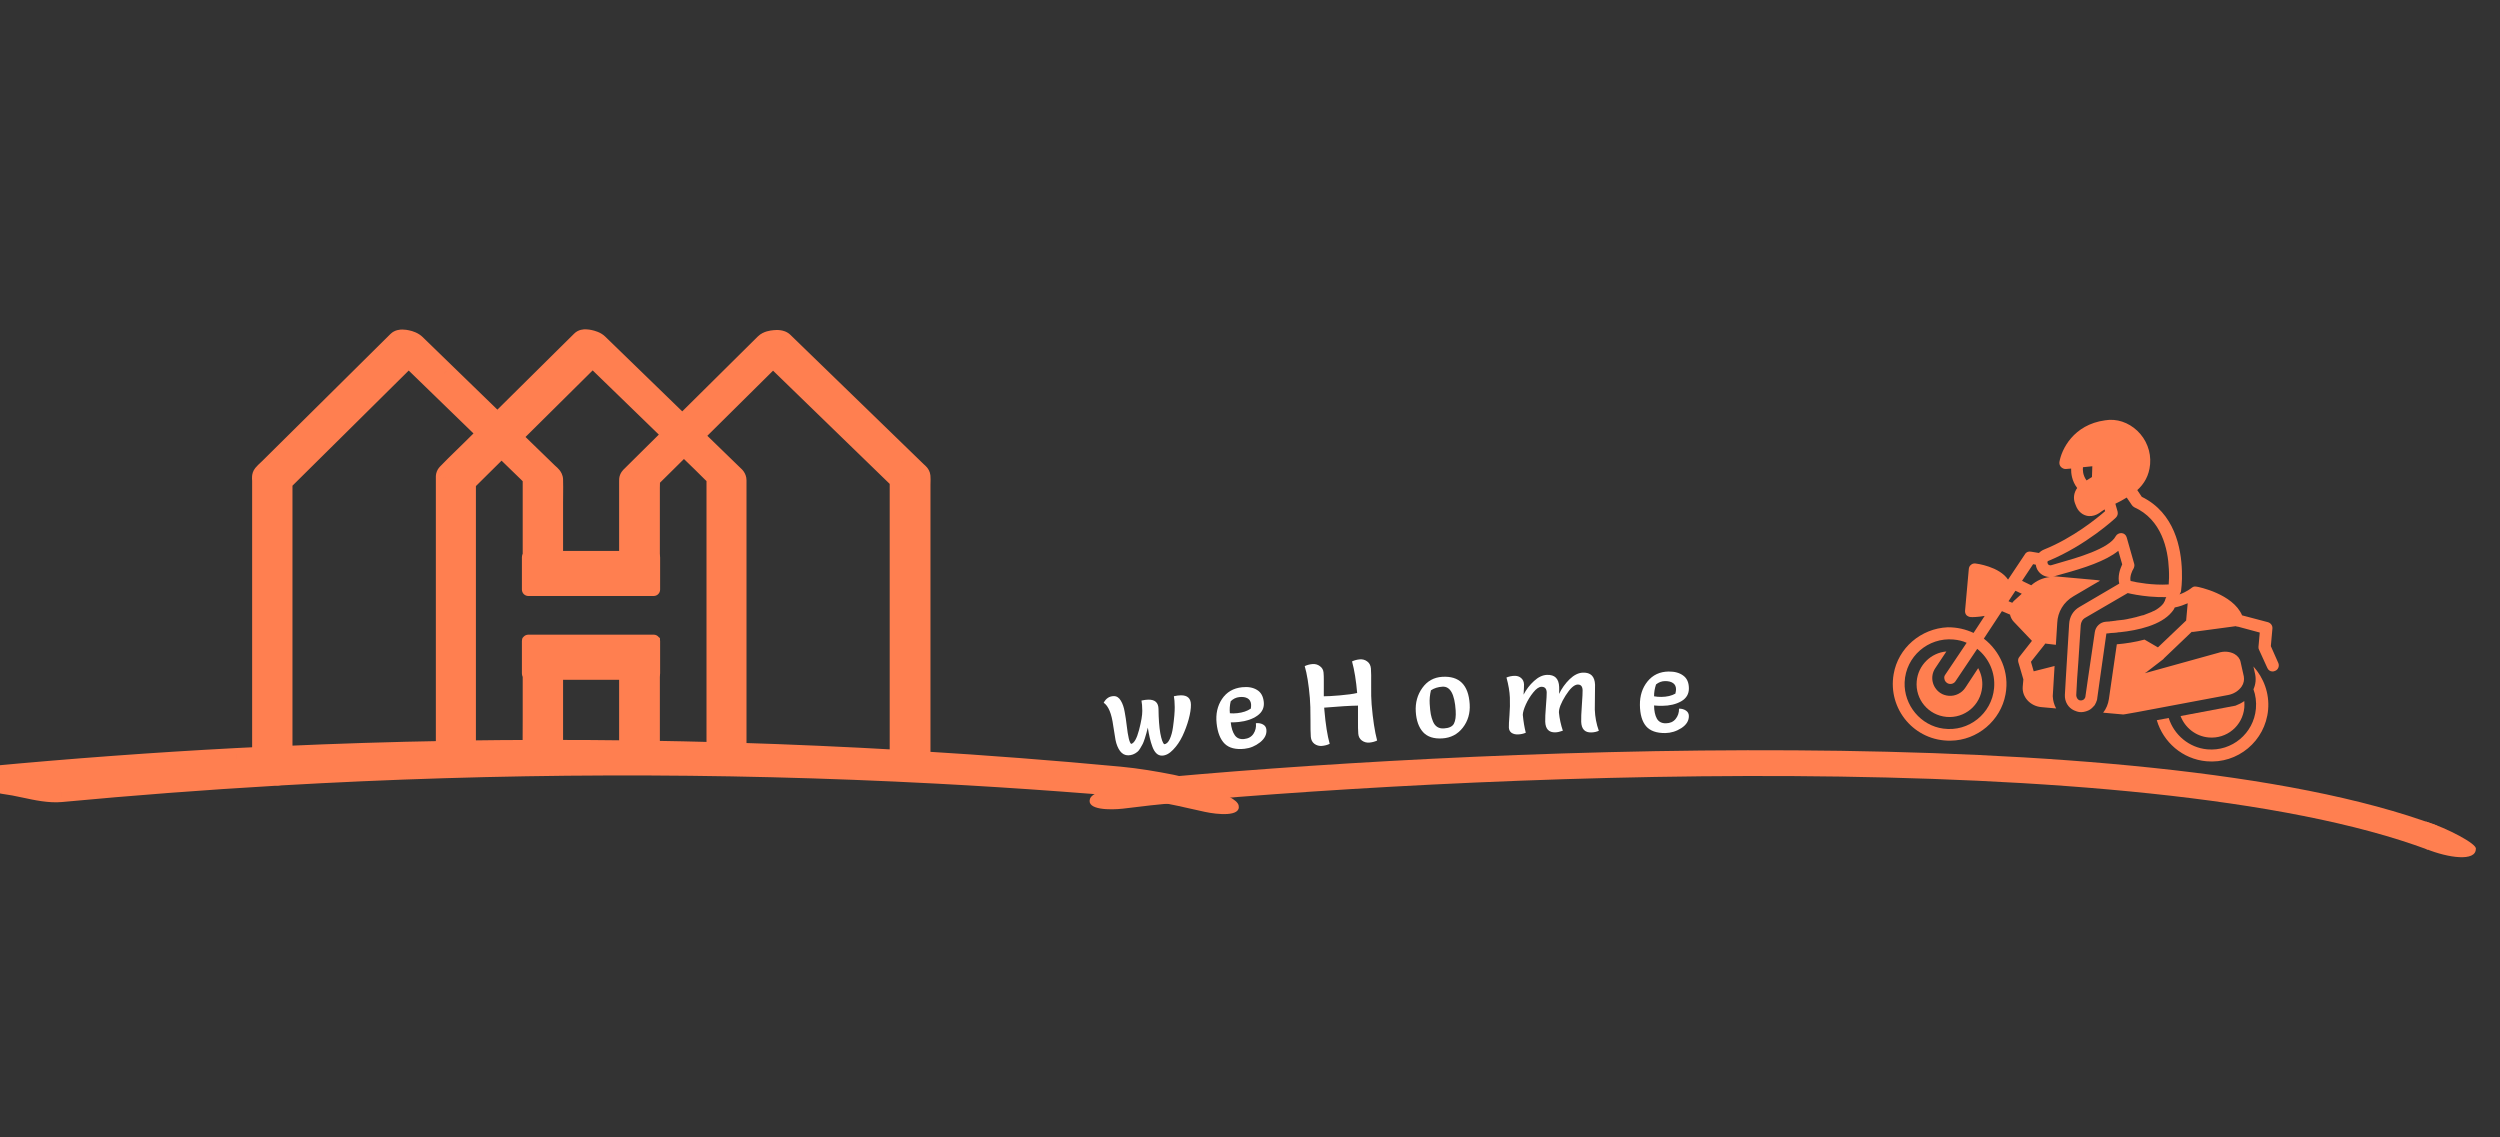 <svg width="776" height="353" viewBox="0 0 776 353" fill="none" xmlns="http://www.w3.org/2000/svg">
<rect x="0" y="0" width="776" height="353" fill="#333333" stroke="none"/>
<g clip-path="url(#clip0_9_2)">
<path d="M162 199C162 197.895 162.895 197 164 197H202.9C204.005 197 204.9 197.895 204.9 199V209C204.9 210.105 204.005 211 202.9 211H164C162.895 211 162 210.105 162 209V199Z" fill="#FF7F50"/>
<path d="M162 173C162 171.895 162.895 171 164 171H202.9C204.005 171 204.9 171.895 204.9 173V183C204.9 184.105 204.005 185 202.9 185H164C162.895 185 162 184.105 162 183V173Z" fill="#FF7F50"/>
<path d="M354 246C450.167 236.667 665 226.4 755 260" stroke="#FF7F50" stroke-width="8"/>
<path d="M278.691 142.108C278.679 142.108 278.679 142.1 278.671 142.1C278.679 142.108 278.679 142.119 278.691 142.127C278.691 142.119 278.691 142.108 278.691 142.108Z" fill="#FD6B35"/>
<path d="M384.472 250C383.672 246.4 368.139 242.5 360.472 241C359.639 243.667 358.272 249 359.472 249C360.672 249 369.639 251 373.972 252C377.806 252.833 385.272 253.6 384.472 250Z" fill="#FF7F50"/>
<path d="M338.33 247.961C339.487 244.459 355.333 242.137 363.111 241.414C363.673 244.15 364.498 249.594 363.304 249.473C362.11 249.353 352.988 250.444 348.576 251.004C344.678 251.448 337.173 251.462 338.33 247.961Z" fill="#FF7F50"/>
<path d="M768.5 263.5C769 262 759.5 257 753 255V263.5C760 266.333 768.5 267.5 768.5 263.5Z" fill="#FF7F50"/>
<g clip-path="url(#clip1_9_2)">
<path d="M696.632 219.66C696.699 218.921 696.664 218.266 696.63 217.611C695.833 218.191 694.859 218.662 693.894 219.041L676.845 222.258C678.2 225.826 681.494 228.544 685.558 228.909C691.192 229.416 696.125 225.296 696.632 219.66Z" fill="#FF7F50"/>
<path d="M673.16 222.858L669.467 223.55C671.463 230.342 677.412 235.627 684.893 236.3C694.592 237.172 703.149 230.025 704.021 220.324C704.478 215.243 702.676 210.424 699.458 206.875L699.989 209.251C700.318 210.771 700.168 212.434 699.473 213.954C700.146 215.784 700.425 217.859 700.234 219.984C699.545 227.652 692.8 233.286 685.134 232.596C679.499 232.09 674.828 228.13 673.16 222.858Z" fill="#FF7F50"/>
<path d="M604.555 194.709C596.235 195.078 589.172 201.149 587.794 209.221C585.882 220.132 594.296 230.109 605.487 229.905C613.782 229.813 621.039 223.666 622.517 215.51C623.787 208.639 620.834 202.133 615.784 198.233L621.393 189.703L623.904 190.767C624.107 191.624 624.502 192.405 625.098 193.017L630.628 198.823L630.713 198.924L626.822 203.883C626.411 204.311 626.353 204.958 626.487 205.529L628.054 210.885L627.855 213.103C627.564 216.336 630.195 219.181 633.612 219.488L638.23 219.903C637.591 218.728 637.237 217.486 637.177 216.083L637.739 206.727L631.259 208.379L630.408 205.416L634.609 200.112C634.71 200.028 634.727 199.844 634.827 199.759L638.144 200.151L638.566 193.39C638.688 189.954 640.549 186.862 643.595 185.087L651.852 180.241C651.399 180.107 650.937 180.066 650.383 180.016L638.376 178.936C638.006 178.903 637.637 178.87 637.259 178.929C637.452 178.853 637.729 178.878 637.922 178.803C638.594 178.584 639.45 178.381 640.407 178.094C646.803 176.341 653.61 174.159 657.527 170.972L658.732 175.179C658.724 175.271 658.623 175.355 658.615 175.447C658.037 176.699 657.275 178.959 657.823 181.151L645.437 188.419C643.474 189.547 642.368 191.496 642.26 193.722L641.268 209.932L640.938 215.676C640.839 217.809 641.975 219.681 643.764 220.494C644.301 220.729 644.931 220.971 645.485 221.021L645.578 221.03C646.317 221.096 646.98 220.97 647.651 220.75C647.844 220.675 648.037 220.599 648.23 220.523C648.331 220.439 648.423 220.447 648.524 220.363C648.717 220.287 648.817 220.203 649.019 220.035C649.12 219.951 649.212 219.96 649.22 219.867C649.422 219.699 649.623 219.531 649.833 219.27C649.833 219.27 649.841 219.178 649.933 219.186C650.135 219.018 650.252 218.749 650.361 218.573C650.369 218.48 650.47 218.396 650.478 218.304C650.587 218.127 650.696 217.951 650.713 217.766C650.721 217.673 650.822 217.59 650.83 217.497C650.947 217.228 650.972 216.951 651.006 216.582L651.789 210.971L653.824 196.624C654.102 196.649 654.479 196.59 654.857 196.531C655.042 196.548 655.142 196.463 655.327 196.48C655.512 196.497 655.705 196.421 655.982 196.446C656.167 196.463 656.36 196.387 656.544 196.403C656.729 196.42 656.83 196.336 657.014 196.353C657.3 196.285 657.485 196.302 657.77 196.234C657.862 196.242 657.862 196.242 657.955 196.251C663.688 195.649 670.723 194.046 674.06 190.062C674.17 189.885 674.371 189.717 674.48 189.541C674.69 189.28 674.908 188.927 675.033 188.566C676.645 188.245 677.996 187.715 679.062 187.252L678.58 192.61L669.822 200.95L665.664 198.527C662.802 199.295 659.78 199.768 657.06 199.989L654.599 216.998C654.366 218.56 653.771 219.997 652.823 221.216L658.92 221.764C659.289 221.797 659.474 221.814 691.49 215.752C693.286 215.447 694.864 214.472 695.828 213.068C696.473 212.102 696.666 211.001 696.48 209.96L695.485 205.493C695.299 204.452 694.543 203.546 693.568 202.992C692.149 202.213 690.301 202.047 688.572 202.636L665.75 208.966C665.851 208.882 665.951 208.798 666.144 208.722L666.245 208.638L671.346 204.719C671.446 204.636 671.648 204.467 671.757 204.291L680.313 196.119C680.405 196.127 680.498 196.136 680.682 196.152L693.972 194.367C694.064 194.375 694.24 194.484 694.333 194.492C694.425 194.501 694.61 194.517 694.702 194.526L701.429 196.342L701.03 200.776C700.997 201.146 701.064 201.431 701.224 201.725L703.79 207.357C704.102 208.038 704.631 208.365 705.277 208.423C705.555 208.448 705.932 208.388 706.226 208.229C707.191 207.85 707.576 206.674 707.189 205.801L704.867 200.562L705.357 195.111C705.44 194.188 704.86 193.39 703.953 193.122L695.95 191.006C693.106 184.323 682.315 182.142 681.853 182.101C681.668 182.084 681.483 182.068 681.391 182.059L681.299 182.051C681.114 182.034 680.921 182.11 680.728 182.186C680.627 182.27 680.434 182.346 680.333 182.43C680.233 182.514 678.824 183.691 676.515 184.508C676.725 184.248 676.842 183.979 676.968 183.617C676.993 183.34 677.41 180.77 677.264 177.218C677.056 170.214 675.064 159.231 664.808 154.21L663.412 152.129C665.543 150.179 667.069 147.708 667.393 144.105C667.741 140.224 666.226 136.363 663.395 133.687C660.647 131.111 657.035 129.855 653.442 130.463C643.545 131.809 639.866 139.581 639.24 143.436C639.19 143.99 639.325 144.562 639.754 144.972C640.182 145.384 640.72 145.618 641.283 145.575L642.877 145.439C642.837 146.926 643.091 149.277 644.756 151.476C643.8 152.787 643.457 154.526 644.055 156.163L644.433 157.128C644.964 158.48 646.073 159.604 647.434 160.006C647.703 160.124 648.072 160.157 648.349 160.182C649.458 160.281 650.607 159.919 651.597 159.263C652.101 158.842 652.688 158.523 653.284 158.111L653.419 158.681C650.994 160.792 643.553 166.922 634.472 170.576C633.893 170.803 633.297 171.215 632.886 171.644L630.409 171.235C629.678 171.076 628.906 171.379 628.571 172.001L623.297 179.909C620.59 175.847 613.503 174.93 613.134 174.897C612.672 174.855 612.101 174.991 611.791 175.335C611.397 175.579 611.162 176.117 611.121 176.579L609.957 189.513C609.908 190.068 610.051 190.546 610.387 190.949C610.731 191.259 611.177 191.485 611.638 191.527C611.638 191.527 611.731 191.535 611.823 191.543C612.192 191.577 613.964 191.55 616.046 191.178L612.592 196.456C610.089 195.3 607.443 194.689 604.555 194.709ZM647.667 149.13C646.423 147.435 646.48 145.763 646.546 145.024L649.459 144.728L649.345 148.07L647.667 149.13ZM671.958 186.52C671.841 186.789 671.631 187.049 671.514 187.318C670.986 188.016 670.281 188.604 669.391 189.176C668.997 189.42 668.603 189.664 668.124 189.808C668.024 189.891 667.931 189.883 667.831 189.967C667.638 190.043 667.445 190.119 667.252 190.195C667.151 190.279 666.966 190.262 666.866 190.346C666.673 190.422 666.479 190.498 666.286 190.574C666.186 190.657 666.001 190.641 665.9 190.725C665.707 190.801 665.514 190.877 665.321 190.952C665.229 190.944 665.128 191.028 664.943 191.012C664.557 191.163 664.087 191.214 663.701 191.366C663.508 191.441 663.324 191.425 663.223 191.509C663.03 191.585 662.845 191.568 662.652 191.644C662.459 191.72 662.274 191.703 662.081 191.778C661.888 191.854 661.703 191.838 661.51 191.914C661.317 191.989 661.04 191.964 660.847 192.04C660.654 192.116 660.47 192.1 660.277 192.175C659.899 192.234 659.613 192.302 659.236 192.361C659.051 192.344 658.95 192.429 658.766 192.412C658.48 192.479 658.203 192.454 657.825 192.514C657.641 192.497 657.54 192.581 657.355 192.565C657.07 192.632 656.793 192.607 656.6 192.683C656.415 192.666 656.314 192.75 656.13 192.734C655.844 192.801 655.567 192.776 655.282 192.844C655.189 192.835 655.004 192.819 654.904 192.903C654.526 192.962 654.064 192.92 653.686 192.98C651.907 193.099 650.48 194.461 650.23 196.208L648.07 210.916L647.319 216.157C647.303 216.342 647.294 216.434 647.186 216.61C647.085 216.695 647.068 216.879 646.967 216.964C646.657 217.308 646.179 217.451 645.717 217.41C644.978 217.343 644.49 216.554 644.465 215.807L644.745 210.617L645.118 205.435L645.862 194.046C645.946 193.122 646.398 192.231 647.279 191.751L660.445 184.088C661.629 184.38 664.191 184.89 667.238 185.164C668.901 185.314 670.572 185.371 672.436 185.352C672.226 185.613 672.092 186.066 671.958 186.52ZM635.525 174.396C635.534 174.304 635.642 174.127 635.928 174.06C647.535 169.236 656.469 161.005 656.779 160.66C657.291 160.147 657.441 159.509 657.315 158.845L656.607 156.36C657.774 155.813 658.948 155.174 660.131 154.442L661.695 156.725C661.855 157.019 662.116 157.228 662.468 157.446C670.969 161.284 672.942 170.403 673.217 176.668C673.319 178.633 673.262 180.304 673.162 181.413C668.293 181.72 663.255 180.801 661.34 180.35C660.994 179.014 661.815 177.132 662.243 176.519C662.36 176.25 662.478 175.981 662.502 175.704C662.519 175.519 662.544 175.242 662.468 175.049L660.135 166.829C659.924 166.065 659.319 165.545 658.58 165.479C657.841 165.412 657.061 165.808 656.726 166.43C654.698 170.345 644.382 173.236 639.413 174.652C638.363 174.93 637.499 175.225 636.735 175.436C636.349 175.588 635.812 175.353 635.652 175.059C635.5 174.673 635.517 174.488 635.525 174.396ZM631.084 175.114L631.907 175.281C631.958 175.752 632.101 176.23 632.337 176.717C633.136 178.186 634.547 179.058 636.218 179.115C634.052 179.386 632.114 180.236 630.495 181.674L627.639 180.299L631.084 175.114ZM625.593 183.375L627.559 184.297L625.227 186.416C625.025 186.584 624.815 186.844 624.606 187.105L623.438 186.627L625.593 183.375ZM618.964 213.607C618.258 221.46 611.127 227.245 603.217 226.161C596.222 225.253 590.927 218.909 591.197 211.762C591.542 203.783 598.505 197.797 606.356 198.503C607.834 198.636 609.202 198.945 610.454 199.523L603.788 209.448C603.47 209.885 603.428 210.347 603.571 210.826C603.622 211.296 603.958 211.699 604.395 212.018C605.278 212.563 606.419 212.293 606.956 211.503L613.73 201.401C617.292 204.236 619.404 208.711 618.964 213.607Z" fill="#FF7F50"/>
<path d="M602.258 215.085C599.712 213.366 598.995 209.949 600.714 207.402L604.159 202.217C599.374 202.625 595.398 206.459 594.949 211.448C594.443 217.083 598.561 222.017 604.196 222.524C609.83 223.031 614.763 218.91 615.269 213.275C615.46 211.15 614.988 209.151 614.03 207.389L610.039 213.456C608.957 215.129 606.91 216.156 604.878 215.973C603.954 215.89 603.047 215.622 602.258 215.085Z" fill="#FF7F50"/>
</g>
<path d="M342.583 218.127C343.311 216.774 344.359 216.09 345.727 216.074C346.615 216.063 347.341 216.534 347.904 217.488C348.467 218.417 348.865 219.577 349.098 220.966C349.354 222.331 349.562 223.721 349.723 225.135C350.125 228.658 350.592 230.585 351.124 230.915C352.057 230.663 352.868 229.226 353.557 226.601C354.245 223.953 354.582 221.969 354.566 220.649C354.55 219.305 354.466 218.238 354.312 217.448C355.15 217.27 355.869 217.177 356.469 217.17C358.533 217.146 359.576 218.117 359.6 220.085C359.636 223.157 359.822 225.663 360.157 227.603C360.516 229.519 360.926 230.654 361.386 231.009C362.057 230.953 362.627 230.418 363.095 229.404C363.563 228.391 363.896 227.162 364.095 225.72C364.471 223.003 364.65 220.925 364.633 219.485C364.616 218.021 364.53 216.894 364.377 216.104C365.215 215.926 365.934 215.833 366.534 215.826C368.598 215.802 369.641 216.773 369.665 218.741C369.679 219.989 369.445 221.504 368.963 223.286C368.479 225.044 367.84 226.768 367.044 228.457C366.248 230.123 365.268 231.551 364.107 232.74C362.969 233.93 361.824 234.532 360.672 234.545C359.352 234.561 358.344 233.589 357.649 231.629C357.103 230.147 356.648 228.221 356.284 225.849C356.078 226.643 355.928 227.221 355.837 227.582C355.745 227.943 355.583 228.485 355.352 229.208C355.121 229.931 354.911 230.486 354.724 230.872C354.536 231.258 354.278 231.717 353.948 232.249C353.642 232.781 353.323 233.169 352.99 233.413C352.158 234.094 351.226 234.442 350.194 234.454C349.186 234.466 348.341 234.02 347.658 233.116C346.999 232.212 346.529 231.053 346.248 229.64C345.992 228.227 345.758 226.778 345.549 225.292C345.048 221.506 344.059 219.118 342.583 218.127Z" fill="white"/>
<path d="M382.022 224.227C382.206 225.945 382.626 227.276 383.282 228.22C383.935 229.14 384.906 229.531 386.195 229.393C387.484 229.255 388.44 228.719 389.064 227.783C389.71 226.821 389.966 225.719 389.833 224.479C390.645 224.392 391.37 224.519 392.01 224.861C392.65 225.203 393.009 225.732 393.085 226.448C393.243 227.928 392.588 229.253 391.12 230.423C389.65 231.57 388.044 232.237 386.302 232.423C383.581 232.714 381.535 232.196 380.162 230.871C378.787 229.521 377.945 227.403 377.636 224.515C377.328 221.627 377.88 219.118 379.294 216.988C380.729 214.831 382.806 213.608 385.527 213.317C387.388 213.118 388.926 213.388 390.139 214.127C391.374 214.84 392.087 216.092 392.278 217.881C392.467 219.647 391.798 221.07 390.272 222.151C388.768 223.205 386.858 223.855 384.543 224.103C383.732 224.189 382.892 224.231 382.022 224.227ZM381.756 221.395C382.487 221.462 383.247 221.453 384.034 221.369C385.752 221.186 387.162 220.709 388.262 219.94C388.344 219.352 388.367 218.891 388.331 218.557C388.242 217.721 387.876 217.121 387.234 216.755C386.591 216.389 385.745 216.262 384.695 216.375C383.669 216.484 382.774 216.918 382.01 217.675C381.713 218.962 381.628 220.202 381.756 221.395Z" fill="white"/>
<path d="M412.735 230.891C411.994 231.243 411.193 231.455 410.332 231.528C409.471 231.601 408.694 231.39 408.002 230.894C407.334 230.397 406.959 229.67 406.878 228.713C406.797 227.757 406.762 225.917 406.772 223.194C406.781 220.448 406.716 218.262 406.579 216.635C406.225 212.45 405.693 209.159 404.985 206.763C405.726 206.411 406.527 206.199 407.388 206.126C408.248 206.053 409.013 206.265 409.681 206.763C410.374 207.258 410.754 207.912 410.823 208.725C410.89 209.515 410.919 210.283 410.91 211.03C410.924 211.776 410.925 212.631 410.91 213.595C410.895 214.56 410.894 215.403 410.907 216.125C411.872 216.139 413.526 216.047 415.87 215.849C418.213 215.651 420.011 215.402 421.262 215.104C420.94 211.301 420.411 208.034 419.674 205.303C420.415 204.951 421.216 204.739 422.077 204.666C422.938 204.593 423.702 204.805 424.371 205.303C425.063 205.798 425.45 206.536 425.533 207.517C425.614 208.473 425.639 210.193 425.609 212.677C425.578 215.16 425.625 217.143 425.751 218.626C426.147 223.313 426.717 227.058 427.46 229.862C426.719 230.214 425.918 230.426 425.057 230.499C424.197 230.572 423.42 230.36 422.728 229.865C422.059 229.367 421.687 228.664 421.61 227.756C421.533 226.847 421.503 225.356 421.52 223.283C421.538 221.21 421.538 219.789 421.521 219.02C419.163 219.051 415.665 219.263 411.025 219.655L411.104 220.588C411.462 224.821 412.006 228.255 412.735 230.891Z" fill="white"/>
<path d="M447.689 229.2C445.054 229.364 443.066 228.717 441.726 227.262C440.384 225.782 439.627 223.665 439.456 220.91C439.284 218.131 439.961 215.673 441.488 213.534C443.014 211.395 445.071 210.246 447.658 210.085C452.976 209.756 455.82 212.585 456.192 218.573C456.366 221.376 455.651 223.813 454.048 225.884C452.444 227.931 450.324 229.037 447.689 229.2ZM444.166 214.27C443.821 215.686 443.692 217.088 443.778 218.478C443.864 219.867 443.979 220.942 444.122 221.703C444.266 222.463 444.493 223.219 444.804 223.969C445.451 225.492 446.578 226.203 448.183 226.104C449.811 226.003 450.851 225.505 451.3 224.612C451.774 223.717 451.955 222.371 451.843 220.574C451.527 215.472 450.159 212.996 447.74 213.146C446.35 213.232 445.159 213.607 444.166 214.27Z" fill="white"/>
<path d="M495.104 212.538L495.026 220.25C495.111 222.577 495.527 224.771 496.275 226.833C495.614 227.145 494.852 227.317 493.988 227.349C491.95 227.423 490.889 226.321 490.805 224.043C490.768 223.012 490.836 221.28 491.012 218.848C491.186 216.392 491.262 214.852 491.239 214.229C491.195 213.029 490.682 212.448 489.698 212.484C488.619 212.523 487.364 213.674 485.934 215.936C484.528 218.196 483.847 219.95 483.893 221.198C484.082 223.088 484.487 224.958 485.107 226.809C484.206 227.13 483.444 227.302 482.82 227.325C480.781 227.399 479.72 226.297 479.637 224.019C479.602 223.06 479.675 221.448 479.856 219.184C480.038 216.92 480.118 215.5 480.097 214.924C480.053 213.725 479.492 213.145 478.412 213.185C477.669 213.212 476.838 213.794 475.919 214.933C475 216.071 474.229 217.324 473.606 218.692C473.007 220.035 472.698 221.103 472.679 221.896C472.874 223.954 473.182 225.804 473.602 227.446C472.845 227.762 472.047 227.935 471.208 227.966C470.392 227.995 469.714 227.828 469.172 227.464C468.653 227.074 468.381 226.532 468.356 225.836C468.33 225.117 468.391 223.842 468.54 222.011C468.689 220.156 468.73 218.33 468.664 216.531C468.597 214.708 468.245 212.632 467.608 210.301C468.365 209.985 469.175 209.812 470.038 209.78C470.902 209.749 471.607 209.975 472.153 210.459C472.723 210.943 473.023 211.604 473.054 212.444C473.069 212.876 473.024 213.934 472.918 215.619C473.747 214.004 474.824 212.595 476.149 211.394C477.474 210.169 478.819 209.531 480.186 209.481C482.609 209.393 483.867 210.644 483.962 213.234C483.986 213.881 483.976 214.602 483.933 215.396C484.759 213.685 485.844 212.168 487.189 210.846C488.557 209.523 489.937 208.837 491.328 208.786C493.751 208.697 495.009 209.948 495.104 212.538Z" fill="white"/>
<path d="M513.422 218.975C513.442 220.703 513.734 222.068 514.298 223.069C514.861 224.047 515.791 224.528 517.086 224.513C518.382 224.498 519.385 224.055 520.095 223.182C520.829 222.286 521.189 221.214 521.174 219.966C521.99 219.956 522.7 220.152 523.305 220.553C523.91 220.954 524.216 221.515 524.225 222.235C524.242 223.722 523.464 224.98 521.892 226.006C520.32 227.008 518.657 227.519 516.905 227.54C514.17 227.571 512.181 226.862 510.94 225.412C509.699 223.939 509.062 221.75 509.028 218.846C508.995 215.942 509.783 213.497 511.392 211.51C513.024 209.499 515.209 208.478 517.945 208.446C519.817 208.425 521.321 208.839 522.459 209.69C523.621 210.517 524.212 211.83 524.233 213.63C524.254 215.406 523.453 216.759 521.832 217.69C520.234 218.596 518.272 219.063 515.944 219.09C515.128 219.1 514.287 219.061 513.422 218.975ZM513.425 216.131C514.147 216.267 514.904 216.33 515.696 216.321C517.423 216.301 518.872 215.96 520.04 215.299C520.177 214.721 520.244 214.264 520.24 213.928C520.231 213.088 519.923 212.456 519.318 212.031C518.713 211.606 517.883 211.399 516.827 211.411C515.795 211.423 514.863 211.77 514.031 212.452C513.613 213.705 513.411 214.931 513.425 216.131Z" fill="white"/>
<path fill-rule="evenodd" clip-rule="evenodd" d="M347.595 241.463C352.982 241.977 358.357 242.881 363.658 243.933C364.093 244.018 372.275 245.884 367.735 245.409C342.088 242.994 316.386 241.092 290.653 239.733C222.74 236.149 154.644 236.386 86.761 240.313C86.419 240.415 85.941 240.446 85.412 240.399C63.213 241.692 41.044 243.383 18.902 245.464C15.403 245.789 11.448 244.941 7.788 244.156C6.631 243.907 5.503 243.665 4.429 243.469C3.877 243.367 3.268 243.274 2.634 243.178C0.886 242.911 -1.056 242.615 -2.524 242.024C-2.373 242.09 -4.946 241.49 -3.628 241.369C22.019 238.954 47.721 237.053 73.454 235.693C75.44 235.59 77.425 235.496 79.411 235.403C80.195 235.366 80.979 235.329 81.763 235.292V228.988V211.511V190.045V169.269V153.67V149.221C81.763 149.101 81.754 148.966 81.744 148.824C81.712 148.358 81.674 147.816 81.946 147.487C82.32 147.03 82.769 146.614 83.215 146.201C83.446 145.988 83.675 145.775 83.893 145.559C84.849 144.605 85.809 143.655 86.77 142.706C87.41 142.073 88.05 141.44 88.689 140.806C91.083 138.437 93.474 136.068 95.865 133.698C98.256 131.329 100.648 128.959 103.042 126.59C105.747 123.905 108.455 121.223 111.162 118.541C113.188 116.533 115.215 114.526 117.239 112.518C117.675 112.087 118.111 111.654 118.547 111.222C120.251 109.531 121.96 107.836 123.672 106.149C124.231 105.599 125.502 105.806 126.171 105.942C127.127 106.129 128.079 106.484 128.79 107.165C128.866 107.244 128.946 107.321 129.025 107.397C129.084 107.454 129.142 107.51 129.198 107.567C130.638 108.963 132.077 110.361 133.516 111.759C134.955 113.156 136.394 114.554 137.834 115.951C141.024 119.05 144.214 122.147 147.405 125.245C149.058 126.85 150.712 128.455 152.366 130.061L154.418 132.06C155.491 130.998 156.561 129.936 157.632 128.873C158.703 127.811 159.774 126.748 160.846 125.686C164.649 121.93 168.443 118.168 172.236 114.408C173.002 113.648 173.768 112.888 174.535 112.129C176.588 110.101 178.646 108.062 180.699 106.027L180.718 106.008C181.185 105.541 182.316 105.751 182.856 105.856C183.699 106.028 184.776 106.359 185.409 106.978C185.455 107.023 185.5 107.067 185.546 107.111C185.638 107.199 185.729 107.287 185.818 107.376C187.054 108.576 188.291 109.776 189.529 110.976C191.174 112.572 192.82 114.167 194.461 115.764C197.228 118.446 199.992 121.131 202.756 123.815C204.841 125.841 206.927 127.866 209.012 129.89L211.799 132.59C212.872 131.53 213.943 130.467 215.013 129.405C216.084 128.342 217.155 127.28 218.227 126.22C221.206 123.263 224.19 120.307 227.174 117.351C228.672 115.868 230.17 114.384 231.667 112.9C233.68 110.902 235.694 108.907 237.711 106.912C238.375 106.254 239.561 106.043 240.443 105.969C241.185 105.903 242.305 105.864 242.903 106.445C242.976 106.517 243.048 106.587 243.12 106.656C243.191 106.724 243.261 106.792 243.331 106.862C244.812 108.296 246.292 109.733 247.773 111.17C249.256 112.61 250.739 114.05 252.223 115.487C253.856 117.071 255.489 118.656 257.121 120.24C260.446 123.467 263.771 126.693 267.097 129.917C271.57 134.253 276.036 138.589 280.498 142.925C281.773 144.16 283.036 145.387 284.307 146.622C284.385 146.699 284.473 146.776 284.563 146.855C284.903 147.152 285.277 147.48 285.317 147.908C285.366 148.473 285.35 149.059 285.333 149.639C285.325 149.927 285.317 150.213 285.317 150.495V155.914V172.627V193.676V214.402V230.204V236.492C285.317 236.546 285.286 236.593 285.278 236.651C306.071 237.917 326.853 239.515 347.595 241.463ZM221.138 128.778C219.135 130.762 217.132 132.745 215.13 134.728L215.128 134.731C214.938 134.921 214.76 135.099 214.562 135.301C217.182 137.849 219.794 140.385 222.417 142.925C223.021 143.51 223.623 144.095 224.225 144.681C224.976 145.412 225.728 146.143 226.482 146.872C226.646 147.03 226.811 147.191 226.977 147.352C227.139 147.509 227.301 147.667 227.462 147.822C227.484 147.843 227.506 147.864 227.527 147.884C227.875 148.212 228.212 148.53 228.212 149.069C228.225 150.615 228.221 152.166 228.216 153.715C228.214 154.489 228.212 155.263 228.212 156.035V172.058V192.613V213.027V228.665V234.025C245.375 234.551 262.519 235.311 279.662 236.301V227.925V210.526V189.438V168.965V153.869V149.724C279.662 149.619 279.658 149.513 279.654 149.406C279.647 149.19 279.639 148.972 279.662 148.761V148.753C279.74 148.831 279.884 148.878 279.748 148.8C279.736 148.792 279.725 148.783 279.714 148.773C279.697 148.76 279.68 148.745 279.662 148.734C279.662 148.687 279.647 148.59 279.662 148.582C279.608 148.629 279.615 148.676 279.647 148.726C279.472 148.598 279.307 148.415 279.155 148.248C279.091 148.177 279.029 148.109 278.97 148.048C278.708 147.795 278.448 147.542 278.187 147.289C277.93 147.039 277.672 146.788 277.412 146.537C275.733 144.904 274.058 143.276 272.379 141.651C269.978 139.319 267.574 136.986 265.169 134.653C262.772 132.326 260.374 130 257.979 127.673C253.345 123.167 248.703 118.664 244.058 114.158L243.91 114.014C243.027 113.161 242.143 112.302 241.257 111.443C240.822 111.019 240.385 110.596 239.949 110.173C239.672 110.444 239.393 110.714 239.114 110.984C238.612 111.471 238.109 111.958 237.614 112.452C235.871 114.178 234.13 115.904 232.39 117.629C230.65 119.355 228.91 121.081 227.167 122.807C225.158 124.797 223.148 126.788 221.138 128.778ZM201.321 224.547V233.02C201.321 233.172 201.282 233.297 201.224 233.41C208.511 233.523 215.794 233.687 223.082 233.885C222.899 233.667 222.798 233.429 222.798 233.172V233.028C222.79 230.722 222.793 228.416 222.795 226.109C222.797 224.955 222.798 223.8 222.798 222.646V201.141V176.375V155.883V147.811C221.772 146.883 220.787 145.897 219.805 144.915C219.258 144.368 218.712 143.822 218.161 143.288C217.178 142.337 216.198 141.383 215.217 140.43C214.237 139.476 213.257 138.523 212.273 137.572C210.922 138.907 209.574 140.243 208.227 141.579C207.214 142.583 206.202 143.586 205.188 144.589C203.894 145.855 202.611 147.129 201.329 148.403C201.38 149.077 201.36 149.773 201.341 150.463C201.331 150.822 201.321 151.179 201.321 151.531V158.516V175.53H195.678V167.064V152.992V149.505C195.678 149.442 195.676 149.379 195.673 149.314C195.669 149.183 195.665 149.049 195.678 148.913C195.707 148.534 195.93 148.315 196.169 148.081C196.185 148.065 196.202 148.049 196.218 148.033C197.636 146.622 199.057 145.216 200.478 143.81C201.694 142.607 202.91 141.404 204.123 140.198C205.919 138.418 207.703 136.649 209.498 134.873L209.398 134.775C208.793 134.187 208.182 133.594 207.578 133.01L195.382 121.171L185.297 111.388C184.842 110.94 184.395 110.504 183.936 110.068C182.135 111.864 180.328 113.654 178.52 115.444C177.917 116.042 177.314 116.639 176.711 117.236L162.273 131.546L162.239 131.58C160.874 132.936 159.498 134.303 158.122 135.66C160.179 137.665 162.241 139.664 164.299 141.661C164.789 142.136 165.278 142.611 165.767 143.085C166.447 143.747 167.126 144.406 167.806 145.064C168.485 145.723 169.164 146.381 169.844 147.043C169.951 147.149 170.078 147.26 170.21 147.376C170.696 147.801 171.263 148.298 171.278 148.898C171.327 150.456 171.311 152.014 171.294 153.573C171.286 154.353 171.278 155.133 171.278 155.914V171.988V175.53H165.747V156.027V147.896C165.406 147.624 165.089 147.291 164.778 146.965C164.604 146.782 164.432 146.602 164.259 146.435C163.675 145.866 163.091 145.3 162.507 144.734C161.928 144.173 161.349 143.613 160.773 143.05C159.914 142.215 159.053 141.379 158.193 140.545C157.348 139.725 156.503 138.905 155.662 138.087C154.56 139.176 153.46 140.266 152.36 141.357C151.26 142.448 150.16 143.539 149.059 144.628C148.307 145.377 147.553 146.123 146.8 146.869C146.233 147.43 145.665 147.991 145.098 148.555C144.967 148.681 144.838 148.812 144.709 148.942C144.548 149.104 144.388 149.266 144.224 149.42V149.439C144.277 149.576 144.257 149.794 144.239 149.986C144.231 150.072 144.224 150.153 144.224 150.218V151.796V156.931V173.247V193.992V214.355V229.931V233.351C151.398 233.246 158.577 233.192 165.747 233.172C165.711 230.866 165.723 228.554 165.735 226.243C165.741 225.088 165.747 223.933 165.747 222.778V201.461H171.278V212.902V228.513V233.172C179.409 233.172 187.547 233.219 195.678 233.324V224.527V207.471V201.461H201.321V204.211V224.547ZM87.282 217.694V233.542V235.093C104.445 234.314 121.62 233.772 138.79 233.476V225.159V207.947V187.03V166.978V152.365V148.535C138.79 148.446 138.788 148.364 138.786 148.286C138.775 147.875 138.768 147.604 139.105 147.25C140.741 145.542 142.438 143.891 144.133 142.24C144.968 141.428 145.803 140.616 146.63 139.797C148.365 138.08 150.108 136.352 151.844 134.631L151.966 134.51C151.657 134.205 151.344 133.903 151.031 133.6C150.77 133.348 150.508 133.094 150.248 132.839L138.025 120.972C134.671 117.719 131.309 114.458 127.955 111.198C127.77 111.016 127.584 110.836 127.399 110.656C127.213 110.476 127.028 110.296 126.843 110.115C125.362 111.587 123.877 113.056 122.392 114.524C121.402 115.503 120.412 116.482 119.424 117.462C116.586 120.278 113.746 123.09 110.906 125.903C108.768 128.02 106.63 130.138 104.492 132.258C102.047 134.674 99.606 137.093 97.166 139.51C95.207 141.451 93.248 143.391 91.289 145.329C90.696 145.919 90.103 146.507 89.509 147.094C88.915 147.681 88.322 148.268 87.729 148.859C87.687 148.895 87.631 148.963 87.567 149.04C87.482 149.143 87.383 149.261 87.29 149.342C87.29 149.379 87.287 149.42 87.285 149.456C87.283 149.484 87.282 149.508 87.282 149.525V158.232V175.479V196.824V217.694Z" fill="#FF7F50"/>
<path d="M363.658 243.933L362.977 247.366L362.982 247.367L363.658 243.933ZM347.595 241.463L347.928 237.978L347.922 237.978L347.595 241.463ZM367.735 245.409L368.1 241.928L368.081 241.926L368.063 241.924L367.735 245.409ZM290.653 239.733L290.838 236.238L290.838 236.238L290.653 239.733ZM86.761 240.313L86.559 236.819L86.155 236.843L85.767 236.957L86.761 240.313ZM85.412 240.399L85.721 236.913L85.465 236.89L85.209 236.905L85.412 240.399ZM18.902 245.464L19.226 248.949L19.23 248.948L18.902 245.464ZM7.788 244.156L7.053 247.578L7.053 247.578L7.788 244.156ZM4.429 243.469L3.794 246.911L3.799 246.912L4.429 243.469ZM2.634 243.178L3.161 239.718L3.161 239.718L2.634 243.178ZM-2.524 242.024L-1.216 238.777L-3.926 245.231L-2.524 242.024ZM-3.628 241.369L-3.309 244.855L-3.3 244.854L-3.628 241.369ZM73.454 235.693L73.272 232.198L73.269 232.198L73.454 235.693ZM79.411 235.403L79.575 238.899L79.575 238.899L79.411 235.403ZM81.763 235.292L81.93 238.788L85.263 238.628V235.292H81.763ZM81.744 148.824L85.236 148.584L85.236 148.584L81.744 148.824ZM81.946 147.487L84.645 149.715L84.65 149.709L84.654 149.704L81.946 147.487ZM83.215 146.201L85.593 148.77L85.593 148.77L83.215 146.201ZM83.893 145.559L86.363 148.038L86.365 148.037L83.893 145.559ZM86.77 142.706L84.309 140.217L84.309 140.217L86.77 142.706ZM88.689 140.806L86.227 138.318L86.223 138.322L88.689 140.806ZM95.865 133.698L98.329 136.184L98.329 136.184L95.865 133.698ZM103.042 126.59L105.504 129.078L105.507 129.074L103.042 126.59ZM111.162 118.541L108.699 116.054L108.699 116.054L111.162 118.541ZM117.239 112.518L114.775 110.033L114.775 110.033L117.239 112.518ZM118.547 111.222L121.011 113.707L121.011 113.707L118.547 111.222ZM123.672 106.149L121.22 103.651L121.214 103.656L123.672 106.149ZM126.171 105.942L125.471 109.372L125.485 109.374L125.499 109.377L126.171 105.942ZM128.79 107.165L131.304 104.73L131.259 104.683L131.212 104.639L128.79 107.165ZM129.025 107.397L126.593 109.914L126.593 109.914L129.025 107.397ZM129.198 107.567L126.72 110.038L126.741 110.059L126.762 110.079L129.198 107.567ZM133.516 111.759L135.955 109.248L135.955 109.248L133.516 111.759ZM137.834 115.951L140.273 113.441L140.271 113.438L137.834 115.951ZM147.405 125.245L149.843 122.733L149.843 122.733L147.405 125.245ZM152.366 130.061L154.808 127.554L154.804 127.55L152.366 130.061ZM154.418 132.06L151.976 134.567L154.438 136.965L156.88 134.547L154.418 132.06ZM157.632 128.873L155.167 126.389L155.167 126.389L157.632 128.873ZM160.846 125.686L158.387 123.196L158.385 123.199L160.846 125.686ZM172.236 114.408L174.7 116.894L174.7 116.894L172.236 114.408ZM174.535 112.129L172.076 109.638L172.071 109.643L174.535 112.129ZM180.699 106.027L178.237 103.54L178.236 103.541L180.699 106.027ZM180.718 106.008L183.181 108.496L183.189 108.488L183.196 108.48L180.718 106.008ZM182.856 105.856L183.553 102.427L183.539 102.424L183.525 102.421L182.856 105.856ZM185.409 106.978L182.963 109.481L182.968 109.486L185.409 106.978ZM185.546 107.111L183.116 109.63L183.116 109.63L185.546 107.111ZM185.818 107.376L183.34 109.848L183.359 109.867L183.379 109.886L185.818 107.376ZM189.529 110.976L187.092 113.489L187.092 113.489L189.529 110.976ZM194.461 115.764L192.021 118.273L192.025 118.276L194.461 115.764ZM202.756 123.815L200.317 126.326L200.317 126.326L202.756 123.815ZM209.012 129.89L206.575 132.402L206.577 132.404L209.012 129.89ZM211.799 132.59L209.364 135.103L211.823 137.486L214.259 135.08L211.799 132.59ZM215.013 129.405L212.548 126.92L212.548 126.92L215.013 129.405ZM218.227 126.22L220.687 128.71L220.693 128.704L218.227 126.22ZM227.174 117.351L224.711 114.865L224.711 114.865L227.174 117.351ZM231.667 112.9L234.131 115.386L234.133 115.384L231.667 112.9ZM237.711 106.912L240.172 109.401L240.174 109.399L237.711 106.912ZM240.443 105.969L240.736 109.457L240.745 109.456L240.754 109.456L240.443 105.969ZM242.903 106.445L245.381 103.973L245.361 103.952L245.34 103.932L242.903 106.445ZM243.12 106.656L240.694 109.179L240.694 109.179L243.12 106.656ZM243.331 106.862L240.853 109.334L240.874 109.355L240.896 109.376L243.331 106.862ZM247.773 111.17L250.211 108.659L250.211 108.659L247.773 111.17ZM252.223 115.487L254.66 112.975L254.658 112.972L252.223 115.487ZM257.121 120.24L259.559 117.728L259.559 117.728L257.121 120.24ZM267.097 129.917L264.661 132.43L264.661 132.43L267.097 129.917ZM280.498 142.925L278.058 145.435L278.062 145.439L280.498 142.925ZM284.307 146.622L281.867 149.133L281.868 149.133L284.307 146.622ZM284.563 146.855L282.257 149.487L282.257 149.487L284.563 146.855ZM285.317 147.908L288.804 147.604L288.803 147.593L288.802 147.583L285.317 147.908ZM285.333 149.639L288.832 149.738L288.832 149.738L285.333 149.639ZM285.278 236.651L281.809 236.189L281.312 239.916L285.065 240.145L285.278 236.651ZM215.13 134.728L212.667 132.242L212.658 132.251L212.649 132.26L215.13 134.728ZM221.138 128.778L223.601 131.265L223.601 131.265L221.138 128.778ZM215.128 134.731L217.606 137.203L217.609 137.199L215.128 134.731ZM214.562 135.301L212.061 132.853L209.606 135.363L212.122 137.81L214.562 135.301ZM222.417 142.925L219.983 145.44L219.983 145.44L222.417 142.925ZM224.225 144.681L221.785 147.19L221.785 147.19L224.225 144.681ZM226.482 146.872L228.914 144.355L228.913 144.353L226.482 146.872ZM226.977 147.352L229.418 144.843L229.418 144.843L226.977 147.352ZM227.462 147.822L225.029 150.339L225.041 150.35L225.052 150.361L227.462 147.822ZM227.527 147.884L229.929 145.339L229.929 145.338L227.527 147.884ZM228.212 149.069H224.712V149.084L224.712 149.098L228.212 149.069ZM228.216 153.715L231.716 153.725L231.716 153.725L228.216 153.715ZM228.212 234.025H224.712V237.42L228.105 237.524L228.212 234.025ZM279.662 236.301L279.46 239.795L283.162 240.008V236.301H279.662ZM279.654 149.406L276.157 149.532L276.157 149.532L279.654 149.406ZM279.662 148.761L283.141 149.147L283.162 148.955V148.761H279.662ZM279.662 148.753L282.14 146.282L276.162 140.289V148.753H279.662ZM279.748 148.8L277.709 151.645L277.854 151.749L278.008 151.837L279.748 148.8ZM279.714 148.773L281.957 146.087L281.956 146.086L279.714 148.773ZM279.662 148.734H276.162V150.672L277.804 151.7L279.662 148.734ZM279.662 148.582L281.943 151.237L278.093 145.453L279.662 148.582ZM279.647 148.726L277.572 151.545L282.629 146.895L279.647 148.726ZM279.155 148.248L276.56 150.596L276.56 150.596L279.155 148.248ZM278.97 148.048L281.472 145.601L281.437 145.565L281.401 145.53L278.97 148.048ZM278.187 147.289L275.748 149.798L275.748 149.798L278.187 147.289ZM277.412 146.537L274.972 149.046L274.981 149.055L277.412 146.537ZM272.379 141.651L269.94 144.162L269.945 144.167L272.379 141.651ZM265.169 134.653L267.607 132.141L267.607 132.141L265.169 134.653ZM257.979 127.673L255.539 130.182L255.54 130.183L257.979 127.673ZM244.058 114.158L241.621 116.67L241.621 116.67L244.058 114.158ZM243.91 114.014L246.347 111.502L246.343 111.498L243.91 114.014ZM241.257 111.443L243.696 108.932L243.696 108.932L241.257 111.443ZM239.949 110.173L242.386 107.661L239.94 105.288L237.503 107.67L239.949 110.173ZM239.114 110.984L241.55 113.498L241.55 113.498L239.114 110.984ZM237.614 112.452L240.076 114.939L240.085 114.93L237.614 112.452ZM232.39 117.629L234.855 120.115L234.855 120.115L232.39 117.629ZM227.167 122.807L224.704 120.32L224.703 120.321L227.167 122.807ZM201.224 233.41L198.114 231.805L195.524 236.822L201.17 236.909L201.224 233.41ZM223.082 233.885L222.986 237.384L230.753 237.596L225.765 231.638L223.082 233.885ZM222.798 233.028L226.298 233.028L226.298 233.016L222.798 233.028ZM222.795 226.109L226.295 226.113L226.295 226.113L222.795 226.109ZM222.798 147.811H226.298V146.257L225.146 145.215L222.798 147.811ZM219.805 144.915L217.33 147.39L217.33 147.39L219.805 144.915ZM218.161 143.288L220.598 140.775L220.594 140.771L218.161 143.288ZM215.217 140.43L217.657 137.921L217.657 137.921L215.217 140.43ZM212.273 137.572L214.706 135.056L212.247 132.679L209.814 135.082L212.273 137.572ZM208.227 141.579L205.763 139.093L205.762 139.093L208.227 141.579ZM205.188 144.589L207.636 147.091L207.643 147.084L207.65 147.077L205.188 144.589ZM201.329 148.403L198.862 145.92L197.717 147.058L197.839 148.668L201.329 148.403ZM201.341 150.463L204.84 150.561L204.84 150.561L201.341 150.463ZM201.321 175.53V179.03H204.821V175.53H201.321ZM195.678 175.53H192.178V179.03H195.678V175.53ZM195.673 149.314L199.172 149.198L199.172 149.198L195.673 149.314ZM195.678 148.913L199.162 149.247L199.165 149.214L199.167 149.181L195.678 148.913ZM196.169 148.081L198.619 150.58L198.619 150.58L196.169 148.081ZM196.218 148.033L198.677 150.523L198.687 150.514L196.218 148.033ZM200.478 143.81L198.016 141.322L198.016 141.322L200.478 143.81ZM204.123 140.198L201.659 137.713L201.656 137.715L204.123 140.198ZM209.498 134.873L211.96 137.361L214.497 134.85L211.938 132.363L209.498 134.873ZM209.398 134.775L206.959 137.285L206.959 137.285L209.398 134.775ZM207.578 133.01L205.14 135.522L205.147 135.528L207.578 133.01ZM195.382 121.171L197.82 118.66L197.819 118.659L195.382 121.171ZM185.297 111.388L182.84 113.882L182.85 113.891L182.86 113.901L185.297 111.388ZM183.936 110.068L186.349 107.532L183.879 105.182L181.465 107.59L183.936 110.068ZM178.52 115.444L176.058 112.957L176.058 112.957L178.52 115.444ZM176.711 117.236L179.175 119.722L179.175 119.722L176.711 117.236ZM162.273 131.546L159.809 129.06L159.806 129.063L162.273 131.546ZM162.239 131.58L164.706 134.062L164.706 134.062L162.239 131.58ZM158.122 135.66L155.665 133.167L153.122 135.673L155.679 138.166L158.122 135.66ZM164.299 141.661L161.862 144.174L161.862 144.174L164.299 141.661ZM165.767 143.085L168.209 140.577L168.204 140.573L165.767 143.085ZM167.806 145.064L165.37 147.577L165.37 147.577L167.806 145.064ZM169.844 147.043L172.302 144.552L172.294 144.544L172.286 144.536L169.844 147.043ZM170.21 147.376L172.516 144.743L172.516 144.743L170.21 147.376ZM171.278 148.898L167.779 148.987L167.779 148.997L167.78 149.008L171.278 148.898ZM171.294 153.573L174.794 153.61L174.794 153.61L171.294 153.573ZM171.278 175.53V179.03H174.778V175.53H171.278ZM165.747 175.53H162.247V179.03H165.747V175.53ZM165.747 147.896H169.247V146.211L167.93 145.16L165.747 147.896ZM164.778 146.965L162.244 149.38L162.244 149.38L164.778 146.965ZM164.259 146.435L161.815 148.941L161.824 148.949L161.832 148.958L164.259 146.435ZM162.507 144.734L164.943 142.221L164.943 142.221L162.507 144.734ZM160.773 143.05L163.217 140.545L163.213 140.541L160.773 143.05ZM158.193 140.545L160.63 138.033L160.63 138.033L158.193 140.545ZM155.662 138.087L158.102 135.578L155.642 133.185L153.202 135.597L155.662 138.087ZM152.36 141.357L149.896 138.872L149.896 138.872L152.36 141.357ZM149.059 144.628L146.598 142.138L146.593 142.143L146.588 142.149L149.059 144.628ZM146.8 146.869L149.262 149.356L149.262 149.356L146.8 146.869ZM145.098 148.555L147.526 151.076L147.546 151.057L147.565 151.038L145.098 148.555ZM144.709 148.942L147.196 151.404L147.196 151.404L144.709 148.942ZM144.224 149.42L141.831 146.865L140.724 147.902V149.42H144.224ZM144.224 149.439H140.724V150.099L140.964 150.714L144.224 149.439ZM144.239 149.986L140.754 149.662L140.754 149.662L144.239 149.986ZM144.224 233.351H140.724V236.903L144.275 236.851L144.224 233.351ZM165.747 233.172L165.757 236.672L169.303 236.663L169.247 233.117L165.747 233.172ZM165.735 226.243L169.235 226.261L169.235 226.261L165.735 226.243ZM165.747 201.461V197.961H162.247V201.461H165.747ZM171.278 201.461H174.778V197.961H171.278V201.461ZM171.278 233.172H167.778V236.672H171.278V233.172ZM195.678 233.324L195.632 236.824L199.178 236.87V233.324H195.678ZM195.678 201.461V197.961H192.178V201.461H195.678ZM201.321 201.461H204.821V197.961H201.321V201.461ZM87.282 235.093H83.782V238.755L87.441 238.589L87.282 235.093ZM138.79 233.476L138.851 236.976L142.29 236.916V233.476H138.79ZM138.786 148.286L135.287 148.377L135.287 148.378L138.786 148.286ZM139.105 147.25L136.578 144.828L136.569 144.837L139.105 147.25ZM144.133 142.24L141.692 139.732L141.692 139.732L144.133 142.24ZM146.63 139.797L144.168 137.309L144.167 137.31L146.63 139.797ZM151.844 134.631L154.308 137.117L154.308 137.117L151.844 134.631ZM151.966 134.51L154.43 136.996L156.94 134.507L154.426 132.021L151.966 134.51ZM151.031 133.6L148.599 136.117L148.599 136.117L151.031 133.6ZM150.248 132.839L152.7 130.342L152.693 130.335L152.686 130.328L150.248 132.839ZM138.025 120.972L140.463 118.461L140.461 118.46L138.025 120.972ZM127.955 111.198L125.503 113.696L125.509 113.701L125.515 113.707L127.955 111.198ZM127.399 110.656L124.961 113.167L124.961 113.167L127.399 110.656ZM126.843 110.115L129.295 107.616L126.827 105.195L124.375 107.633L126.843 110.115ZM122.392 114.524L119.931 112.035L119.931 112.035L122.392 114.524ZM119.424 117.462L116.96 114.977L116.959 114.978L119.424 117.462ZM110.906 125.903L108.443 123.416L108.443 123.416L110.906 125.903ZM104.492 132.258L106.952 134.748L106.956 134.744L104.492 132.258ZM97.166 139.51L99.629 141.996L99.629 141.996L97.166 139.51ZM91.289 145.329L88.828 142.841L88.819 142.849L91.289 145.329ZM89.509 147.094L87.047 144.606L87.047 144.606L89.509 147.094ZM87.729 148.859L90.044 151.483L90.124 151.413L90.199 151.339L87.729 148.859ZM87.567 149.04L84.875 146.803L84.875 146.803L87.567 149.04ZM87.29 149.342L85.009 146.687L83.79 147.734V149.342H87.29ZM87.285 149.456L83.791 149.245L83.791 149.245L87.285 149.456ZM364.339 240.499C358.976 239.435 353.475 238.508 347.928 237.978L347.262 244.947C352.488 245.446 357.737 246.326 362.977 247.366L364.339 240.499ZM367.371 248.89C367.94 248.95 368.513 248.997 368.976 248.984C369.105 248.981 369.297 248.971 369.516 248.939C369.661 248.918 370.162 248.844 370.715 248.552C371.264 248.263 372.858 247.133 372.572 244.97C372.379 243.51 371.37 242.746 371.274 242.669C370.808 242.292 370.318 242.098 370.229 242.061C370.029 241.978 369.825 241.907 369.652 241.85C369.301 241.734 368.889 241.615 368.483 241.504C366.882 241.068 364.645 240.56 364.334 240.499L362.982 247.367C362.976 247.365 363.097 247.391 363.369 247.453C363.615 247.509 363.942 247.585 364.31 247.672C365.053 247.848 365.931 248.064 366.641 248.258C367.002 248.356 367.278 248.438 367.457 248.497C367.55 248.528 367.572 248.538 367.548 248.528C367.536 248.522 367.478 248.498 367.394 248.455C367.336 248.425 367.123 248.314 366.874 248.113C366.813 248.064 365.822 247.325 365.632 245.886C365.35 243.745 366.93 242.634 367.449 242.361C367.971 242.086 368.424 242.024 368.502 242.013C368.655 241.991 368.762 241.988 368.786 241.987C368.83 241.986 368.665 241.987 368.1 241.928L367.371 248.89ZM290.469 243.228C316.152 244.585 341.806 246.483 367.407 248.894L368.063 241.924C342.369 239.505 316.62 237.6 290.838 236.238L290.469 243.228ZM86.963 243.807C154.719 239.888 222.686 239.651 290.469 243.228L290.838 236.238C222.793 232.647 154.568 232.885 86.559 236.819L86.963 243.807ZM85.104 243.885C85.885 243.954 86.843 243.939 87.755 243.669L85.767 236.957C85.807 236.946 85.84 236.938 85.864 236.932C85.889 236.927 85.907 236.923 85.919 236.921C85.942 236.918 85.947 236.918 85.933 236.919C85.92 236.92 85.894 236.921 85.856 236.92C85.819 236.919 85.773 236.917 85.721 236.913L85.104 243.885ZM19.23 248.948C41.33 246.872 63.458 245.184 85.616 243.893L85.209 236.905C62.967 238.201 40.757 239.895 18.575 241.979L19.23 248.948ZM7.053 247.578C10.576 248.333 15.089 249.334 19.226 248.949L18.578 241.979C15.716 242.245 12.32 241.548 8.522 240.733L7.053 247.578ZM3.799 246.912C4.811 247.097 5.885 247.327 7.053 247.578L8.522 240.733C7.376 240.488 6.195 240.234 5.058 240.026L3.799 246.912ZM2.106 246.638C2.754 246.737 3.306 246.821 3.794 246.911L5.063 240.027C4.448 239.914 3.782 239.812 3.161 239.718L2.106 246.638ZM-3.832 245.27C-1.908 246.046 0.481 246.39 2.106 246.638L3.161 239.718C1.29 239.433 -0.204 239.185 -1.216 238.777L-3.832 245.27ZM-3.948 237.884C-4.111 237.899 -4.315 237.923 -4.536 237.969C-4.726 238.008 -5.097 238.095 -5.51 238.3C-5.833 238.461 -6.849 239.018 -7.306 240.323C-7.841 241.85 -7.195 243.086 -6.801 243.617C-6.431 244.116 -6.017 244.401 -5.851 244.51C-5.642 244.648 -5.451 244.746 -5.323 244.807C-5.066 244.929 -4.818 245.02 -4.644 245.079C-4.282 245.202 -3.908 245.303 -3.651 245.366C-3.523 245.397 -3.379 245.43 -3.247 245.456C-3.237 245.458 -3.032 245.5 -2.795 245.518C-2.739 245.522 -2.535 245.538 -2.274 245.52C-2.16 245.512 -1.853 245.487 -1.478 245.37C-1.286 245.31 -0.96 245.191 -0.602 244.957C-0.242 244.722 0.287 244.278 0.642 243.532C1.025 242.727 1.052 241.891 0.881 241.193C0.727 240.565 0.435 240.125 0.253 239.889C-0.093 239.442 -0.463 239.191 -0.568 239.121C-0.839 238.939 -1.075 238.837 -1.123 238.816L-3.926 245.231C-3.97 245.212 -4.035 245.182 -4.114 245.142C-4.184 245.106 -4.315 245.036 -4.471 244.932C-4.55 244.878 -4.663 244.798 -4.79 244.69C-4.909 244.588 -5.097 244.414 -5.289 244.165C-5.371 244.055 -5.534 243.803 -5.614 243.661C-5.7 243.485 -5.854 243.085 -5.917 242.862C-5.971 242.598 -6.018 242.032 -6.006 241.733C-5.965 241.419 -5.8 240.812 -5.678 240.523C-5.323 239.778 -4.794 239.335 -4.434 239.099C-4.077 238.865 -3.751 238.746 -3.56 238.687C-3.354 238.623 -3.181 238.59 -3.065 238.571C-2.944 238.552 -2.842 238.543 -2.767 238.537C-2.62 238.527 -2.502 238.528 -2.435 238.53C-2.361 238.532 -2.3 238.536 -2.258 238.539C-2.176 238.545 -2.111 238.553 -2.078 238.558C-2.04 238.563 -2.01 238.567 -1.99 238.57C-1.953 238.576 -1.927 238.581 -1.918 238.583C-1.892 238.588 -1.914 238.584 -1.986 238.567C-2.127 238.532 -2.285 238.487 -2.383 238.454C-2.439 238.435 -2.403 238.444 -2.313 238.487C-2.269 238.508 -2.151 238.566 -2 238.665C-1.921 238.717 -1.808 238.797 -1.678 238.909C-1.554 239.016 -1.368 239.193 -1.179 239.446C-0.994 239.696 -0.744 240.105 -0.606 240.667C-0.535 240.954 -0.495 241.276 -0.507 241.623C-0.52 241.971 -0.586 242.313 -0.7 242.638C-0.928 243.289 -1.304 243.744 -1.615 244.031C-1.918 244.31 -2.209 244.476 -2.396 244.569C-2.591 244.666 -2.756 244.724 -2.864 244.757C-2.976 244.792 -3.067 244.813 -3.127 244.825C-3.188 244.838 -3.234 244.845 -3.261 244.849C-3.288 244.853 -3.305 244.854 -3.309 244.854L-3.948 237.884ZM73.269 232.198C47.487 233.56 21.738 235.465 -3.956 237.885L-3.3 244.854C22.301 242.443 47.955 240.545 73.638 239.188L73.269 232.198ZM79.246 231.907C77.262 232 75.269 232.094 73.272 232.198L73.635 239.188C75.612 239.085 77.588 238.992 79.575 238.899L79.246 231.907ZM81.596 231.796C80.813 231.833 80.031 231.87 79.246 231.907L79.575 238.899C80.359 238.862 81.144 238.825 81.93 238.788L81.596 231.796ZM78.263 228.988V235.292H85.263V228.988H78.263ZM78.263 211.511V228.988H85.263V211.511H78.263ZM78.263 190.045V211.511H85.263V190.045H78.263ZM78.263 169.269V190.045H85.263V169.269H78.263ZM78.263 153.67V169.269H85.263V153.67H78.263ZM78.263 149.221V153.67H85.263V149.221H78.263ZM78.252 149.065C78.257 149.141 78.26 149.183 78.262 149.217C78.264 149.251 78.263 149.247 78.263 149.221H85.263C85.263 148.957 85.243 148.693 85.236 148.584L78.252 149.065ZM79.246 145.259C78.461 146.211 78.292 147.251 78.244 147.799C78.196 148.355 78.24 148.887 78.252 149.065L85.236 148.584C85.227 148.457 85.224 148.401 85.222 148.356C85.221 148.314 85.224 148.341 85.218 148.409C85.211 148.488 85.159 149.092 84.645 149.715L79.246 145.259ZM80.838 143.633C80.427 144.013 79.791 144.593 79.237 145.271L84.654 149.704C84.848 149.467 85.112 149.215 85.593 148.77L80.838 143.633ZM81.423 143.079C81.259 143.243 81.077 143.411 80.838 143.633L85.593 148.77C85.815 148.565 86.092 148.308 86.363 148.038L81.423 143.079ZM84.309 140.217C83.35 141.166 82.384 142.121 81.421 143.081L86.365 148.037C87.314 147.089 88.269 146.145 89.231 145.195L84.309 140.217ZM86.223 138.322C85.587 138.953 84.95 139.584 84.309 140.217L89.231 145.195C89.87 144.562 90.513 143.927 91.155 143.29L86.223 138.322ZM93.401 131.212C91.01 133.582 88.62 135.951 86.227 138.318L91.15 143.294C93.546 140.924 95.938 138.554 98.329 136.184L93.401 131.212ZM100.58 124.102C98.185 126.472 95.793 128.843 93.401 131.212L98.329 136.184C100.72 133.815 103.11 131.446 105.504 129.078L100.58 124.102ZM108.699 116.054C105.992 118.736 103.283 121.42 100.576 124.106L105.507 129.074C108.211 126.391 110.918 123.71 113.625 121.027L108.699 116.054ZM114.775 110.033C112.751 112.04 110.725 114.047 108.699 116.054L113.625 121.027C115.652 119.02 117.678 117.012 119.704 115.003L114.775 110.033ZM116.082 108.737C115.646 109.17 115.21 109.601 114.775 110.033L119.704 115.004C120.139 114.572 120.575 114.139 121.011 113.707L116.082 108.737ZM121.214 103.656C119.498 105.348 117.786 107.047 116.082 108.737L121.011 113.707C122.716 112.016 124.422 110.324 126.129 108.641L121.214 103.656ZM126.87 102.513C126.486 102.434 125.718 102.288 124.88 102.288C124.227 102.288 122.538 102.357 121.22 103.651L126.123 108.646C125.709 109.053 125.29 109.198 125.109 109.246C124.928 109.295 124.835 109.288 124.88 109.288C124.914 109.288 124.989 109.292 125.109 109.308C125.224 109.324 125.345 109.346 125.471 109.372L126.87 102.513ZM131.212 104.639C129.82 103.304 128.126 102.758 126.843 102.507L125.499 109.377C125.791 109.434 126.006 109.503 126.158 109.57C126.305 109.635 126.36 109.684 126.368 109.692L131.212 104.639ZM131.457 104.88C131.37 104.796 131.332 104.759 131.304 104.73L126.277 109.601C126.4 109.728 126.521 109.845 126.593 109.914L131.457 104.88ZM131.676 105.095C131.593 105.012 131.511 104.932 131.456 104.88L126.593 109.914C126.656 109.975 126.691 110.009 126.72 110.038L131.676 105.095ZM135.955 109.248C134.516 107.85 133.076 106.452 131.635 105.054L126.762 110.079C128.2 111.475 129.639 112.872 131.078 114.269L135.955 109.248ZM140.271 113.438C138.832 112.042 137.394 110.646 135.955 109.248L131.078 114.269C132.517 115.667 133.956 117.065 135.397 118.463L140.271 113.438ZM149.843 122.733C146.652 119.636 143.463 116.54 140.273 113.441L135.395 118.461C138.586 121.561 141.776 124.658 144.967 127.756L149.843 122.733ZM154.804 127.55C153.15 125.944 151.496 124.338 149.843 122.733L144.967 127.756C146.62 129.361 148.274 130.966 149.928 132.572L154.804 127.55ZM156.86 129.552L154.808 127.554L149.924 132.569L151.976 134.567L156.86 129.552ZM155.167 126.389C154.096 127.452 153.027 128.513 151.956 129.572L156.88 134.547C157.955 133.484 159.027 132.42 160.097 131.358L155.167 126.389ZM158.385 123.199C157.31 124.262 156.237 125.327 155.167 126.389L160.097 131.358C161.169 130.295 162.238 129.234 163.308 128.174L158.385 123.199ZM169.771 111.923C165.978 115.683 162.186 119.443 158.387 123.196L163.306 128.176C167.111 124.417 170.907 120.654 174.7 116.894L169.771 111.923ZM172.071 109.643C171.304 110.403 170.538 111.163 169.771 111.923L174.7 116.894C175.466 116.134 176.233 115.374 176.999 114.614L172.071 109.643ZM178.236 103.541C176.182 105.577 174.127 107.613 172.076 109.638L176.994 114.619C179.05 112.589 181.11 110.548 183.163 108.513L178.236 103.541ZM178.256 103.521L178.237 103.54L183.162 108.515L183.181 108.496L178.256 103.521ZM183.525 102.421C183.265 102.37 182.573 102.232 181.822 102.218C181.305 102.209 179.57 102.204 178.241 103.536L183.196 108.48C182.718 108.96 182.22 109.119 182.011 109.171C181.796 109.224 181.671 109.217 181.697 109.217C181.708 109.217 181.761 109.22 181.862 109.234C181.96 109.249 182.06 109.267 182.187 109.292L183.525 102.421ZM187.856 104.476C186.438 103.089 184.458 102.61 183.553 102.427L182.159 109.286C182.45 109.346 182.713 109.42 182.911 109.499C183.005 109.537 183.056 109.564 183.073 109.574C183.091 109.585 183.043 109.559 182.963 109.481L187.856 104.476ZM187.976 104.592C187.929 104.546 187.89 104.508 187.851 104.471L182.968 109.486C183.02 109.537 183.072 109.587 183.116 109.63L187.976 104.592ZM188.295 104.904C188.179 104.788 188.063 104.676 187.976 104.592L183.116 109.63C183.212 109.722 183.279 109.787 183.34 109.848L188.295 104.904ZM191.965 108.463C190.727 107.263 189.491 106.065 188.256 104.865L183.379 109.886C184.616 111.088 185.855 112.289 187.092 113.489L191.965 108.463ZM196.901 113.255C195.258 111.656 193.61 110.059 191.965 108.463L187.092 113.489C188.738 115.085 190.382 116.678 192.021 118.273L196.901 113.255ZM205.195 121.304C202.431 118.62 199.666 115.934 196.897 113.251L192.025 118.276C194.79 120.957 197.553 123.641 200.317 126.326L205.195 121.304ZM211.45 127.378C209.365 125.355 207.28 123.33 205.195 121.304L200.317 126.326C202.403 128.351 204.489 130.377 206.575 132.402L211.45 127.378ZM214.235 130.076L211.448 127.376L206.577 132.404L209.364 135.103L214.235 130.076ZM212.548 126.92C211.477 127.984 210.409 129.043 209.339 130.1L214.259 135.08C215.335 134.017 216.408 132.951 217.479 131.889L212.548 126.92ZM215.768 123.73C214.692 124.793 213.618 125.858 212.548 126.92L217.479 131.889C218.55 130.826 219.618 129.766 220.687 128.71L215.768 123.73ZM224.711 114.865C221.727 117.82 218.742 120.777 215.762 123.736L220.693 128.704C223.67 125.748 226.653 122.794 229.637 119.838L224.711 114.865ZM229.203 110.414C227.706 111.898 226.209 113.381 224.711 114.865L229.637 119.838C231.135 118.355 232.633 116.871 234.131 115.386L229.203 110.414ZM235.25 104.423C233.231 106.42 231.216 108.416 229.201 110.416L234.133 115.384C236.145 113.387 238.156 111.394 240.172 109.401L235.25 104.423ZM240.15 102.482C239.587 102.529 238.811 102.627 238.007 102.864C237.238 103.09 236.157 103.524 235.247 104.426L240.174 109.399C240.039 109.532 239.932 109.591 239.908 109.603C239.883 109.616 239.903 109.603 239.984 109.579C240.062 109.556 240.169 109.531 240.306 109.509C240.441 109.487 240.586 109.47 240.736 109.457L240.15 102.482ZM245.34 103.932C244.245 102.87 242.921 102.584 242.15 102.49C241.327 102.39 240.563 102.445 240.132 102.483L240.754 109.456C240.895 109.443 241.014 109.435 241.119 109.434C241.225 109.432 241.284 109.436 241.303 109.439C241.327 109.442 241.253 109.436 241.118 109.384C240.977 109.33 240.726 109.209 240.466 108.957L245.34 103.932ZM245.546 104.133C245.47 104.06 245.424 104.015 245.381 103.973L240.425 108.916C240.528 109.019 240.626 109.114 240.694 109.179L245.546 104.133ZM245.808 104.389C245.709 104.29 245.612 104.197 245.546 104.133L240.694 109.179C240.769 109.251 240.813 109.294 240.853 109.334L245.808 104.389ZM250.211 108.659C248.731 107.222 247.249 105.783 245.765 104.347L240.896 109.376C242.375 110.808 243.854 112.244 245.335 113.681L250.211 108.659ZM254.658 112.972C253.176 111.537 251.694 110.099 250.211 108.659L245.335 113.681C246.818 115.121 248.302 116.563 249.788 118.001L254.658 112.972ZM259.559 117.728C257.926 116.144 256.293 114.559 254.66 112.975L249.786 117.999C251.419 119.583 253.051 121.167 254.684 122.752L259.559 117.728ZM269.533 127.404C266.208 124.18 262.884 120.955 259.559 117.728L254.684 122.751C258.009 125.978 261.334 129.205 264.661 132.43L269.533 127.404ZM282.937 140.415C278.475 136.079 274.008 131.741 269.533 127.404L264.661 132.43C269.133 136.765 273.597 141.1 278.058 145.435L282.937 140.415ZM286.746 144.112C285.475 142.877 284.21 141.649 282.933 140.411L278.062 145.439C279.335 146.672 280.596 147.897 281.867 149.133L286.746 144.112ZM286.87 144.223C286.822 144.181 286.794 144.156 286.769 144.133C286.746 144.112 286.74 144.107 286.745 144.111L281.868 149.133C282.023 149.283 282.181 149.421 282.257 149.487L286.87 144.223ZM288.802 147.583C288.693 146.415 288.142 145.582 287.763 145.119C287.405 144.68 286.995 144.332 286.87 144.223L282.257 149.487C282.35 149.569 282.384 149.6 282.408 149.623C282.429 149.642 282.396 149.613 282.342 149.547C282.245 149.429 281.901 148.974 281.832 148.233L288.802 147.583ZM288.832 149.738C288.847 149.197 288.874 148.405 288.804 147.604L281.83 148.213C281.859 148.541 281.852 148.921 281.835 149.54L288.832 149.738ZM288.817 150.495C288.817 150.271 288.823 150.035 288.832 149.738L281.835 149.54C281.827 149.819 281.817 150.155 281.817 150.495H288.817ZM288.817 155.914V150.495H281.817V155.914H288.817ZM288.817 172.627V155.914H281.817V172.627H288.817ZM288.817 193.676V172.627H281.817V193.676H288.817ZM288.817 214.402V193.676H281.817V214.402H288.817ZM288.817 230.204V214.402H281.817V230.204H288.817ZM288.817 236.492V230.204H281.817V236.492H288.817ZM288.748 237.113C288.718 237.339 288.67 237.513 288.642 237.609C288.628 237.656 288.616 237.692 288.611 237.705C288.609 237.711 288.608 237.715 288.609 237.712C288.609 237.712 288.612 237.703 288.615 237.693C288.625 237.664 288.676 237.517 288.72 237.33C288.767 237.129 288.817 236.84 288.817 236.492H281.817C281.817 236.17 281.863 235.908 281.904 235.733C281.925 235.646 281.945 235.577 281.959 235.531C281.972 235.486 281.984 235.453 281.986 235.447C281.987 235.444 281.988 235.44 281.986 235.447C281.984 235.451 281.981 235.461 281.976 235.474C281.968 235.5 281.951 235.549 281.933 235.61C281.897 235.732 281.843 235.935 281.809 236.189L288.748 237.113ZM347.922 237.978C327.14 236.026 306.321 234.426 285.491 233.158L285.065 240.145C305.821 241.409 326.565 243.003 347.268 244.947L347.922 237.978ZM217.593 137.215C219.595 135.232 221.598 133.249 223.601 131.265L218.675 126.291C216.672 128.274 214.669 130.258 212.667 132.242L217.593 137.215ZM217.609 137.199L217.611 137.197L212.649 132.26L212.646 132.262L217.609 137.199ZM217.064 137.749C217.248 137.561 217.415 137.394 217.606 137.203L212.65 132.259C212.461 132.448 212.272 132.638 212.061 132.853L217.064 137.749ZM224.852 140.411C222.231 137.873 219.621 135.339 217.003 132.792L212.122 137.81C214.743 140.359 217.357 142.897 219.983 145.44L224.852 140.411ZM226.666 142.173C226.064 141.587 225.459 140.998 224.851 140.41L219.983 145.44C220.583 146.021 221.182 146.603 221.785 147.19L226.666 142.173ZM228.913 144.353C228.164 143.631 227.418 142.904 226.666 142.173L221.785 147.19C222.535 147.92 223.291 148.656 224.052 149.39L228.913 144.353ZM229.418 144.843C229.253 144.682 229.083 144.517 228.914 144.355L224.051 149.389C224.209 149.542 224.37 149.699 224.537 149.861L229.418 144.843ZM229.894 145.306C229.738 145.155 229.58 145.001 229.418 144.843L224.537 149.861C224.698 150.017 224.864 150.179 225.029 150.339L229.894 145.306ZM229.929 145.338C229.907 145.318 229.889 145.3 229.872 145.284L225.052 150.361C225.079 150.386 225.104 150.41 225.126 150.43L229.929 145.338ZM231.712 149.069C231.712 146.819 230.126 145.524 229.929 145.339L225.126 150.43C225.172 150.474 225.199 150.499 225.222 150.522C225.244 150.543 225.25 150.55 225.249 150.548C225.248 150.547 225.185 150.482 225.106 150.365C225.021 150.242 224.916 150.056 224.835 149.813C224.752 149.564 224.712 149.31 224.712 149.069H231.712ZM231.716 153.725C231.721 152.179 231.725 150.608 231.712 149.04L224.712 149.098C224.725 150.621 224.721 152.153 224.716 153.705L231.716 153.725ZM231.712 156.035C231.712 155.268 231.714 154.5 231.716 153.725L224.716 153.705C224.714 154.478 224.712 155.257 224.712 156.035H231.712ZM231.712 172.058V156.035H224.712V172.058H231.712ZM231.712 192.613V172.058H224.712V192.613H231.712ZM231.712 213.027V192.613H224.712V213.027H231.712ZM231.712 228.665V213.027H224.712V228.665H231.712ZM231.712 234.025V228.665H224.712V234.025H231.712ZM279.864 232.806C262.689 231.815 245.514 231.054 228.319 230.527L228.105 237.524C245.236 238.049 262.348 238.807 279.46 239.795L279.864 232.806ZM276.162 227.925V236.301H283.162V227.925H276.162ZM276.162 210.526V227.925H283.162V210.526H276.162ZM276.162 189.438V210.526H283.162V189.438H276.162ZM276.162 168.965V189.438H283.162V168.965H276.162ZM276.162 153.869V168.965H283.162V153.869H276.162ZM276.162 149.724V153.869H283.162V149.724H276.162ZM276.157 149.532C276.161 149.651 276.162 149.693 276.162 149.724H283.162C283.162 149.545 283.156 149.375 283.152 149.279L276.157 149.532ZM276.183 148.376C276.127 148.886 276.151 149.364 276.157 149.532L283.152 149.279C283.15 149.223 283.149 149.184 283.148 149.149C283.147 149.115 283.147 149.094 283.147 149.081C283.147 149.053 283.148 149.083 283.141 149.147L276.183 148.376ZM276.162 148.753V148.761H283.162V148.753H276.162ZM278.008 151.837C277.984 151.824 277.917 151.785 277.829 151.726C277.786 151.696 277.709 151.643 277.616 151.569C277.558 151.523 277.337 151.347 277.106 151.068C277.002 150.943 276.742 150.614 276.547 150.122C276.364 149.657 276.019 148.441 276.746 147.136C277.458 145.86 278.636 145.509 279.083 145.415C279.578 145.311 279.977 145.341 280.137 145.356C280.49 145.391 280.756 145.472 280.835 145.497C280.953 145.534 281.047 145.57 281.106 145.594C281.408 145.717 281.778 145.919 282.14 146.282L277.184 151.225C277.624 151.666 278.105 151.93 278.464 152.076C278.469 152.079 278.899 152.269 279.464 152.324C279.626 152.34 280.027 152.37 280.523 152.265C280.97 152.171 282.149 151.82 282.861 150.543C283.589 149.238 283.244 148.021 283.06 147.555C282.865 147.062 282.604 146.732 282.499 146.605C282.266 146.324 282.041 146.145 281.977 146.094C281.879 146.016 281.795 145.957 281.743 145.922C281.638 145.851 281.545 145.796 281.487 145.763L278.008 151.837ZM277.47 151.459C277.473 151.462 277.502 151.486 277.536 151.514C277.572 151.543 277.633 151.59 277.709 151.645L281.787 145.955C281.851 146.002 281.9 146.041 281.925 146.06C281.948 146.079 281.966 146.094 281.957 146.087L277.47 151.459ZM277.804 151.7C277.68 151.622 277.587 151.553 277.537 151.514C277.492 151.478 277.455 151.447 277.471 151.46L281.956 146.086C281.955 146.085 281.902 146.041 281.84 145.992C281.773 145.94 281.662 145.857 281.52 145.768L277.804 151.7ZM278.093 145.453C277.375 145.813 276.946 146.332 276.714 146.695C276.484 147.053 276.367 147.379 276.308 147.573C276.194 147.949 276.171 148.259 276.163 148.37C276.147 148.622 276.161 148.829 276.163 148.861C276.166 148.909 276.173 148.994 276.17 148.959C276.17 148.958 276.168 148.937 276.167 148.907C276.165 148.881 276.162 148.817 276.162 148.734H283.162C283.162 148.572 283.15 148.433 283.15 148.424C283.145 148.358 283.148 148.409 283.149 148.426C283.15 148.427 283.163 148.605 283.148 148.835C283.141 148.935 283.119 149.236 283.007 149.605C282.949 149.796 282.834 150.118 282.605 150.474C282.374 150.835 281.947 151.352 281.231 151.711L278.093 145.453ZM282.629 146.895C282.748 147.089 283.16 147.788 283.119 148.795C283.071 149.982 282.446 150.804 281.943 151.237L277.381 145.927C276.823 146.407 276.175 147.275 276.125 148.511C276.082 149.565 276.514 150.313 276.664 150.558L282.629 146.895ZM276.56 150.596C276.654 150.7 277.059 151.168 277.572 151.545L281.721 145.907C281.752 145.93 281.778 145.951 281.798 145.967C281.819 145.984 281.834 145.997 281.846 146.008C281.858 146.018 281.866 146.026 281.87 146.03C281.875 146.034 281.877 146.036 281.875 146.035C281.874 146.034 281.87 146.03 281.864 146.023C281.858 146.017 281.849 146.008 281.839 145.996C281.828 145.985 281.816 145.971 281.801 145.955C281.785 145.938 281.77 145.92 281.75 145.899L276.56 150.596ZM276.469 150.496C276.465 150.492 276.469 150.497 276.487 150.516C276.505 150.536 276.526 150.558 276.56 150.596L281.75 145.899C281.697 145.84 281.588 145.719 281.472 145.601L276.469 150.496ZM275.748 149.798C276.007 150.051 276.272 150.309 276.54 150.567L281.401 145.53C281.144 145.282 280.889 145.034 280.627 144.78L275.748 149.798ZM274.981 149.055C275.236 149.301 275.49 149.548 275.748 149.798L280.627 144.78C280.371 144.53 280.109 144.275 279.843 144.018L274.981 149.055ZM269.945 144.167C271.62 145.788 273.293 147.413 274.972 149.046L279.852 144.027C278.173 142.395 276.495 140.764 274.812 139.136L269.945 144.167ZM262.732 137.165C265.136 139.498 267.54 141.83 269.94 144.162L274.818 139.141C272.416 136.807 270.011 134.474 267.607 132.141L262.732 137.165ZM255.54 130.183C257.936 132.511 260.334 134.838 262.732 137.165L267.607 132.141C265.209 129.814 262.812 127.489 260.418 125.163L255.54 130.183ZM241.621 116.67C246.267 121.177 250.907 125.678 255.539 130.182L260.419 125.164C255.783 120.656 251.14 116.152 246.495 111.646L241.621 116.67ZM241.473 116.526L241.621 116.67L246.495 111.646L246.347 111.502L241.473 116.526ZM238.819 113.954C239.704 114.813 240.591 115.674 241.477 116.53L246.343 111.498C245.463 110.648 244.581 109.791 243.696 108.932L238.819 113.954ZM237.513 112.685C237.948 113.108 238.383 113.53 238.819 113.954L243.696 108.932C243.26 108.508 242.823 108.084 242.386 107.661L237.513 112.685ZM241.55 113.498C241.827 113.229 242.112 112.954 242.396 112.676L237.503 107.67C237.232 107.934 236.959 108.199 236.679 108.47L241.55 113.498ZM240.085 114.93C240.559 114.458 241.044 113.988 241.55 113.498L236.679 108.47C236.18 108.954 235.658 109.459 235.142 109.974L240.085 114.93ZM234.855 120.115C236.595 118.389 238.334 116.664 240.076 114.939L235.151 109.965C233.407 111.692 231.666 113.419 229.926 115.144L234.855 120.115ZM229.629 125.294C231.373 123.567 233.115 121.84 234.855 120.115L229.926 115.144C228.185 116.87 226.446 118.595 224.704 120.32L229.629 125.294ZM223.601 131.265C225.61 129.275 227.621 127.284 229.63 125.294L224.703 120.321C222.695 122.311 220.685 124.301 218.675 126.291L223.601 131.265ZM204.821 233.02V224.547H197.821V233.02H204.821ZM204.334 235.015C204.602 234.496 204.821 233.825 204.821 233.02H197.821C197.821 232.791 197.851 232.559 197.911 232.335C197.969 232.114 198.046 231.935 198.114 231.805L204.334 235.015ZM223.177 230.387C215.879 230.188 208.581 230.024 201.278 229.91L201.17 236.909C208.441 237.022 215.71 237.186 222.986 237.384L223.177 230.387ZM219.298 233.172C219.298 234.421 219.809 235.428 220.398 236.132L225.765 231.638C225.989 231.906 226.298 232.438 226.298 233.172H219.298ZM219.298 233.028V233.172H226.298V233.028H219.298ZM219.295 226.105C219.293 228.411 219.29 230.725 219.298 233.04L226.298 233.016C226.29 230.719 226.293 228.421 226.295 226.113L219.295 226.105ZM219.298 222.646C219.298 223.798 219.297 224.951 219.295 226.105L226.295 226.113C226.297 224.959 226.298 223.803 226.298 222.646H219.298ZM219.298 201.141V222.646H226.298V201.141H219.298ZM219.298 176.375V201.141H226.298V176.375H219.298ZM219.298 155.883V176.375H226.298V155.883H219.298ZM219.298 147.811V155.883H226.298V147.811H219.298ZM217.33 147.39C218.301 148.361 219.348 149.409 220.45 150.406L225.146 145.215C224.197 144.356 223.273 143.433 222.281 142.441L217.33 147.39ZM215.725 145.801C216.253 146.312 216.78 146.839 217.33 147.39L222.281 142.441C221.737 141.897 221.171 141.331 220.598 140.775L215.725 145.801ZM212.777 142.939C213.757 143.892 214.741 144.849 215.729 145.804L220.594 140.771C219.615 139.825 218.639 138.875 217.657 137.921L212.777 142.939ZM209.841 140.089C210.819 141.035 211.796 141.985 212.777 142.939L217.657 137.921C216.678 136.968 215.694 136.011 214.706 135.056L209.841 140.089ZM210.691 144.065C212.038 142.728 213.384 141.395 214.733 140.063L209.814 135.082C208.46 136.42 207.11 137.758 205.763 139.093L210.691 144.065ZM207.65 147.077C208.665 146.073 209.678 145.068 210.691 144.065L205.762 139.093C204.75 140.097 203.739 141.099 202.727 142.101L207.65 147.077ZM203.795 150.886C205.079 149.611 206.353 148.346 207.636 147.091L202.741 142.087C201.435 143.364 200.143 144.647 198.862 145.92L203.795 150.886ZM204.84 150.561C204.858 149.905 204.886 149.025 204.819 148.138L197.839 148.668C197.874 149.129 197.863 149.64 197.842 150.365L204.84 150.561ZM204.821 151.531C204.821 151.237 204.829 150.928 204.84 150.561L197.842 150.365C197.833 150.715 197.821 151.122 197.821 151.531H204.821ZM204.821 158.516V151.531H197.821V158.516H204.821ZM204.821 175.53V158.516H197.821V175.53H204.821ZM195.678 179.03H201.321V172.03H195.678V179.03ZM192.178 167.064V175.53H199.178V167.064H192.178ZM192.178 152.992V167.064H199.178V152.992H192.178ZM192.178 149.505V152.992H199.178V149.505H192.178ZM192.175 149.43C192.177 149.465 192.177 149.482 192.177 149.497C192.178 149.511 192.178 149.512 192.178 149.505H199.178C199.178 149.375 199.173 149.253 199.172 149.198L192.175 149.43ZM192.194 148.579C192.156 148.975 192.172 149.332 192.175 149.43L199.172 149.198C199.171 149.181 199.171 149.168 199.17 149.156C199.17 149.144 199.17 149.136 199.169 149.128C199.169 149.114 199.169 149.111 199.169 149.114C199.169 149.118 199.169 149.133 199.168 149.154C199.167 149.177 199.165 149.208 199.162 149.247L192.194 148.579ZM193.719 145.582C193.568 145.73 192.33 146.795 192.188 148.645L199.167 149.181C199.15 149.409 199.1 149.644 199.015 149.873C198.931 150.1 198.828 150.279 198.739 150.41C198.655 150.535 198.583 150.613 198.564 150.634C198.551 150.648 198.548 150.65 198.619 150.58L193.719 145.582ZM193.759 145.542C193.748 145.553 193.736 145.565 193.718 145.582L198.619 150.58C198.635 150.565 198.656 150.545 198.677 150.523L193.759 145.542ZM198.016 141.322C196.596 142.727 195.171 144.137 193.749 145.552L198.687 150.514C200.1 149.107 201.518 147.705 202.939 146.298L198.016 141.322ZM201.656 137.715C200.446 138.918 199.233 140.118 198.016 141.322L202.939 146.298C204.155 145.095 205.374 143.89 206.59 142.681L201.656 137.715ZM207.037 132.385C205.24 134.163 203.454 135.933 201.659 137.713L206.588 142.684C208.383 140.903 210.166 139.136 211.96 137.361L207.037 132.385ZM206.959 137.285L207.059 137.383L211.938 132.363L211.837 132.265L206.959 137.285ZM205.147 135.528C205.746 136.107 206.353 136.697 206.959 137.285L211.837 132.265C211.233 131.678 210.618 131.08 210.01 130.493L205.147 135.528ZM192.944 123.682L205.14 135.522L210.016 130.499L197.82 118.66L192.944 123.682ZM182.86 113.901L192.946 123.683L197.819 118.659L187.734 108.876L182.86 113.901ZM181.524 112.604C181.962 113.02 182.392 113.44 182.84 113.882L187.753 108.895C187.292 108.441 186.829 107.988 186.349 107.532L181.524 112.604ZM180.983 117.931C182.79 116.142 184.602 114.348 186.408 112.546L181.465 107.59C179.669 109.381 177.866 111.167 176.058 112.957L180.983 117.931ZM179.175 119.722C179.777 119.125 180.38 118.529 180.983 117.931L176.058 112.957C175.455 113.555 174.851 114.152 174.248 114.75L179.175 119.722ZM164.737 134.032L179.175 119.722L174.248 114.75L159.809 129.06L164.737 134.032ZM164.706 134.062L164.74 134.028L159.806 129.063L159.771 129.097L164.706 134.062ZM160.579 138.152C161.961 136.79 163.342 135.417 164.706 134.062L159.771 129.097C158.406 130.454 157.035 131.817 155.665 133.167L160.579 138.152ZM166.736 139.149C164.677 137.152 162.618 135.155 160.565 133.153L155.679 138.166C157.739 140.174 159.804 142.177 161.862 144.174L166.736 139.149ZM168.204 140.573C167.715 140.098 167.226 139.624 166.736 139.149L161.862 144.174C162.352 144.648 162.841 145.123 163.33 145.597L168.204 140.573ZM170.242 142.551C169.562 141.892 168.886 141.237 168.209 140.577L163.325 145.593C164.009 146.258 164.691 146.919 165.37 147.577L170.242 142.551ZM172.286 144.536C171.602 143.87 170.92 143.209 170.242 142.551L165.37 147.577C166.049 148.236 166.725 148.892 167.402 149.551L172.286 144.536ZM172.516 144.743C172.447 144.682 172.4 144.641 172.359 144.604C172.34 144.587 172.326 144.575 172.316 144.565C172.306 144.556 172.302 144.552 172.302 144.552L167.385 149.534C167.582 149.728 167.792 149.911 167.904 150.009L172.516 144.743ZM174.777 148.808C174.741 147.406 174.07 146.398 173.64 145.868C173.214 145.342 172.713 144.915 172.516 144.743L167.904 150.009C168.034 150.123 168.107 150.187 168.168 150.245C168.226 150.301 168.227 150.307 168.201 150.274C168.18 150.249 167.8 149.789 167.779 148.987L174.777 148.808ZM174.794 153.61C174.81 152.063 174.828 150.431 174.776 148.787L167.78 149.008C167.826 150.48 167.811 151.965 167.795 153.536L174.794 153.61ZM174.778 155.914C174.778 155.155 174.786 154.393 174.794 153.61L167.795 153.536C167.786 154.313 167.778 155.112 167.778 155.914H174.778ZM174.778 171.988V155.914H167.778V171.988H174.778ZM174.778 175.53V171.988H167.778V175.53H174.778ZM165.747 179.03H171.278V172.03H165.747V179.03ZM162.247 156.027V175.53H169.247V156.027H162.247ZM162.247 147.896V156.027H169.247V147.896H162.247ZM162.244 149.38C162.522 149.671 163.004 150.185 163.565 150.633L167.93 145.16C167.808 145.063 167.656 144.912 167.312 144.551L162.244 149.38ZM161.832 148.958C161.941 149.062 162.06 149.186 162.244 149.38L167.312 144.551C167.148 144.379 166.923 144.142 166.685 143.913L161.832 148.958ZM160.072 147.248C160.656 147.814 161.236 148.376 161.815 148.941L166.703 143.93C166.115 143.356 165.526 142.786 164.943 142.221L160.072 147.248ZM158.329 145.555C158.91 146.123 159.493 146.688 160.072 147.248L164.943 142.221C164.363 141.659 163.788 141.102 163.217 140.545L158.329 145.555ZM155.755 143.056C156.616 143.891 157.475 144.725 158.332 145.559L163.213 140.541C162.353 139.704 161.49 138.867 160.63 138.033L155.755 143.056ZM153.222 140.596C154.065 141.416 154.911 142.237 155.755 143.056L160.63 138.033C159.785 137.213 158.942 136.395 158.102 135.578L153.222 140.596ZM154.825 143.842C155.925 142.751 157.023 141.662 158.122 140.576L153.202 135.597C152.097 136.689 150.995 137.782 149.896 138.872L154.825 143.842ZM151.519 147.117C152.623 146.026 153.725 144.933 154.825 143.842L149.896 138.872C148.795 139.963 147.698 141.052 146.598 142.138L151.519 147.117ZM149.262 149.356C150.015 148.611 150.772 147.861 151.529 147.107L146.588 142.149C145.841 142.893 145.092 143.634 144.338 144.381L149.262 149.356ZM147.565 151.038C148.13 150.477 148.694 149.918 149.262 149.356L144.338 144.381C143.771 144.942 143.201 145.506 142.631 146.072L147.565 151.038ZM147.196 151.404C147.33 151.269 147.43 151.169 147.526 151.076L142.671 146.033C142.504 146.194 142.346 146.354 142.222 146.479L147.196 151.404ZM146.616 151.974C146.837 151.768 147.043 151.558 147.196 151.404L142.222 146.479C142.053 146.65 141.939 146.764 141.831 146.865L146.616 151.974ZM147.724 149.439V149.42H140.724V149.439H147.724ZM147.724 150.31C147.73 150.245 147.756 149.988 147.758 149.714C147.76 149.496 147.758 148.865 147.483 148.164L140.964 150.714C140.841 150.399 140.797 150.137 140.778 149.991C140.759 149.837 140.758 149.722 140.758 149.67C140.759 149.588 140.766 149.536 140.754 149.662L147.724 150.31ZM147.724 150.218C147.724 150.267 147.722 150.305 147.721 150.327C147.72 150.349 147.719 150.363 147.719 150.367C147.719 150.37 147.719 150.368 147.72 150.357C147.721 150.346 147.722 150.333 147.724 150.309L140.754 149.662C140.751 149.693 140.724 149.955 140.724 150.218H147.724ZM147.724 151.796V150.218H140.724V151.796H147.724ZM147.724 156.931V151.796H140.724V156.931H147.724ZM147.724 173.247V156.931H140.724V173.247H147.724ZM147.724 193.992V173.247H140.724V193.992H147.724ZM147.724 214.355V193.992H140.724V214.355H147.724ZM147.724 229.931V214.355H140.724V229.931H147.724ZM147.724 233.351V229.931H140.724V233.351H147.724ZM165.738 229.672C158.556 229.692 151.363 229.746 144.172 229.852L144.275 236.851C151.433 236.746 158.598 236.692 165.757 236.672L165.738 229.672ZM162.235 226.225C162.223 228.53 162.211 230.878 162.248 233.227L169.247 233.117C169.211 230.854 169.223 228.579 169.235 226.261L162.235 226.225ZM162.247 222.778C162.247 223.922 162.241 225.068 162.235 226.225L169.235 226.261C169.241 225.108 169.247 223.943 169.247 222.778H162.247ZM162.247 201.461V222.778H169.247V201.461H162.247ZM171.278 197.961H165.747V204.961H171.278V197.961ZM174.778 212.902V201.461H167.778V212.902H174.778ZM174.778 228.513V212.902H167.778V228.513H174.778ZM174.778 233.172V228.513H167.778V233.172H174.778ZM195.723 229.824C187.576 229.719 179.422 229.672 171.278 229.672V236.672C179.395 236.672 187.519 236.719 195.632 236.824L195.723 229.824ZM192.178 224.527V233.324H199.178V224.527H192.178ZM192.178 207.471V224.527H199.178V207.471H192.178ZM192.178 201.461V207.471H199.178V201.461H192.178ZM201.321 197.961H195.678V204.961H201.321V197.961ZM204.821 204.211V201.461H197.821V204.211H204.821ZM204.821 224.547V204.211H197.821V224.547H204.821ZM90.782 233.542V217.694H83.782V233.542H90.782ZM90.782 235.093V233.542H83.782V235.093H90.782ZM138.73 229.977C121.526 230.273 104.318 230.816 87.123 231.597L87.441 238.589C104.571 237.812 121.713 237.271 138.851 236.976L138.73 229.977ZM135.29 225.159V233.476H142.29V225.159H135.29ZM135.29 207.947V225.159H142.29V207.947H135.29ZM135.29 187.03V207.947H142.29V187.03H135.29ZM135.29 166.978V187.03H142.29V166.978H135.29ZM135.29 152.365V166.978H142.29V152.365H135.29ZM135.29 148.535V152.365H142.29V148.535H135.29ZM135.287 148.378C135.289 148.459 135.29 148.498 135.29 148.535H142.29C142.29 148.394 142.287 148.268 142.285 148.195L135.287 148.378ZM136.569 144.837C136.047 145.386 135.615 146.076 135.411 146.934C135.246 147.626 135.285 148.28 135.287 148.377L142.285 148.195C142.282 148.067 142.283 148.085 142.282 148.122C142.28 148.18 142.271 148.343 142.22 148.558C142.165 148.788 142.076 149.02 141.952 149.236C141.834 149.443 141.715 149.584 141.641 149.662L136.569 144.837ZM141.692 139.732C140.004 141.375 138.263 143.069 136.578 144.828L141.633 149.671C143.219 148.015 144.871 146.406 146.575 144.748L141.692 139.732ZM144.167 137.31C143.353 138.116 142.529 138.918 141.692 139.732L146.575 144.748C147.407 143.938 148.253 143.115 149.092 142.284L144.167 137.31ZM149.38 132.146C147.644 133.867 145.902 135.593 144.168 137.309L149.091 142.285C150.828 140.567 152.572 138.837 154.308 137.117L149.38 132.146ZM149.501 132.025L149.38 132.146L154.308 137.117L154.43 136.996L149.501 132.025ZM148.599 136.117C148.914 136.422 149.212 136.71 149.505 136.999L154.426 132.021C154.101 131.7 153.774 131.384 153.464 131.084L148.599 136.117ZM147.796 135.336C148.067 135.603 148.339 135.866 148.599 136.117L153.464 131.084C153.201 130.829 152.949 130.586 152.7 130.342L147.796 135.336ZM135.587 123.483L147.81 135.35L152.686 130.328L140.463 118.461L135.587 123.483ZM125.515 113.707C128.871 116.97 132.234 120.232 135.588 123.485L140.461 118.46C137.107 115.207 133.747 111.947 130.394 108.688L125.515 113.707ZM124.961 113.167C125.148 113.349 125.326 113.522 125.503 113.696L130.406 108.699C130.214 108.511 130.021 108.324 129.837 108.145L124.961 113.167ZM124.392 112.613C124.584 112.801 124.776 112.988 124.961 113.167L129.837 108.145C129.65 107.964 129.471 107.79 129.295 107.616L124.392 112.613ZM124.853 117.013C126.338 115.545 127.826 114.073 129.311 112.596L124.375 107.633C122.898 109.101 121.417 110.566 119.931 112.035L124.853 117.013ZM121.888 119.948C122.875 118.969 123.863 117.992 124.853 117.013L119.931 112.035C118.942 113.014 117.95 113.995 116.96 114.977L121.888 119.948ZM113.369 128.39C116.209 125.577 119.049 122.764 121.889 119.947L116.959 114.978C114.122 117.792 111.284 120.603 108.443 123.416L113.369 128.39ZM106.956 134.744C109.093 132.625 111.231 130.507 113.369 128.39L108.443 123.416C106.306 125.534 104.166 127.652 102.027 129.773L106.956 134.744ZM99.629 141.996C102.07 139.579 104.509 137.162 106.952 134.748L102.031 129.769C99.585 132.187 97.142 134.606 94.703 137.023L99.629 141.996ZM93.75 147.817C95.711 145.878 97.67 143.937 99.629 141.996L94.703 137.023C92.743 138.965 90.786 140.904 88.828 142.841L93.75 147.817ZM91.97 149.582C92.563 148.996 93.161 148.404 93.759 147.809L88.819 142.849C88.231 143.434 87.642 144.018 87.047 144.606L91.97 149.582ZM90.199 151.339C90.786 150.753 91.376 150.17 91.97 149.582L87.047 144.606C86.454 145.192 85.857 145.784 85.259 146.379L90.199 151.339ZM90.26 151.276C90.277 151.256 90.286 151.245 90.293 151.236C90.3 151.228 90.298 151.231 90.29 151.239C90.283 151.247 90.261 151.272 90.228 151.307C90.198 151.338 90.134 151.404 90.044 151.483L85.413 146.234C85.216 146.408 85.07 146.575 85.023 146.629C84.96 146.701 84.899 146.774 84.875 146.803L90.26 151.276ZM89.571 151.996C89.934 151.685 90.231 151.311 90.26 151.276L84.875 146.803C84.852 146.831 84.84 146.845 84.829 146.858C84.82 146.87 84.818 146.871 84.823 146.866C84.827 146.861 84.843 146.843 84.87 146.816C84.895 146.79 84.943 146.744 85.009 146.687L89.571 151.996ZM90.779 149.667C90.779 149.654 90.79 149.504 90.79 149.342H83.79C83.79 149.313 83.79 149.29 83.791 149.274C83.791 149.258 83.792 149.246 83.792 149.239C83.792 149.233 83.792 149.229 83.792 149.23C83.792 149.232 83.792 149.235 83.791 149.245L90.779 149.667ZM90.782 149.525C90.782 149.569 90.781 149.603 90.78 149.623C90.78 149.644 90.779 149.66 90.779 149.667C90.778 149.678 90.778 149.686 90.779 149.667L83.791 149.245C83.791 149.254 83.789 149.287 83.787 149.322C83.786 149.351 83.782 149.429 83.782 149.525H90.782ZM90.782 158.232V149.525H83.782V158.232H90.782ZM90.782 175.479V158.232H83.782V175.479H90.782ZM90.782 196.824V175.479H83.782V196.824H90.782ZM90.782 217.694V196.824H83.782V217.694H90.782Z" fill="#FF7F50"/>
</g>
<defs>
<clipPath id="clip0_9_2">
<rect width="776" height="353" fill="white"/>
</clipPath>
<clipPath id="clip1_9_2">
<rect width="120" height="120" fill="white" transform="translate(595.782 110.035) rotate(5.138)"/>
</clipPath>
</defs>
</svg>
